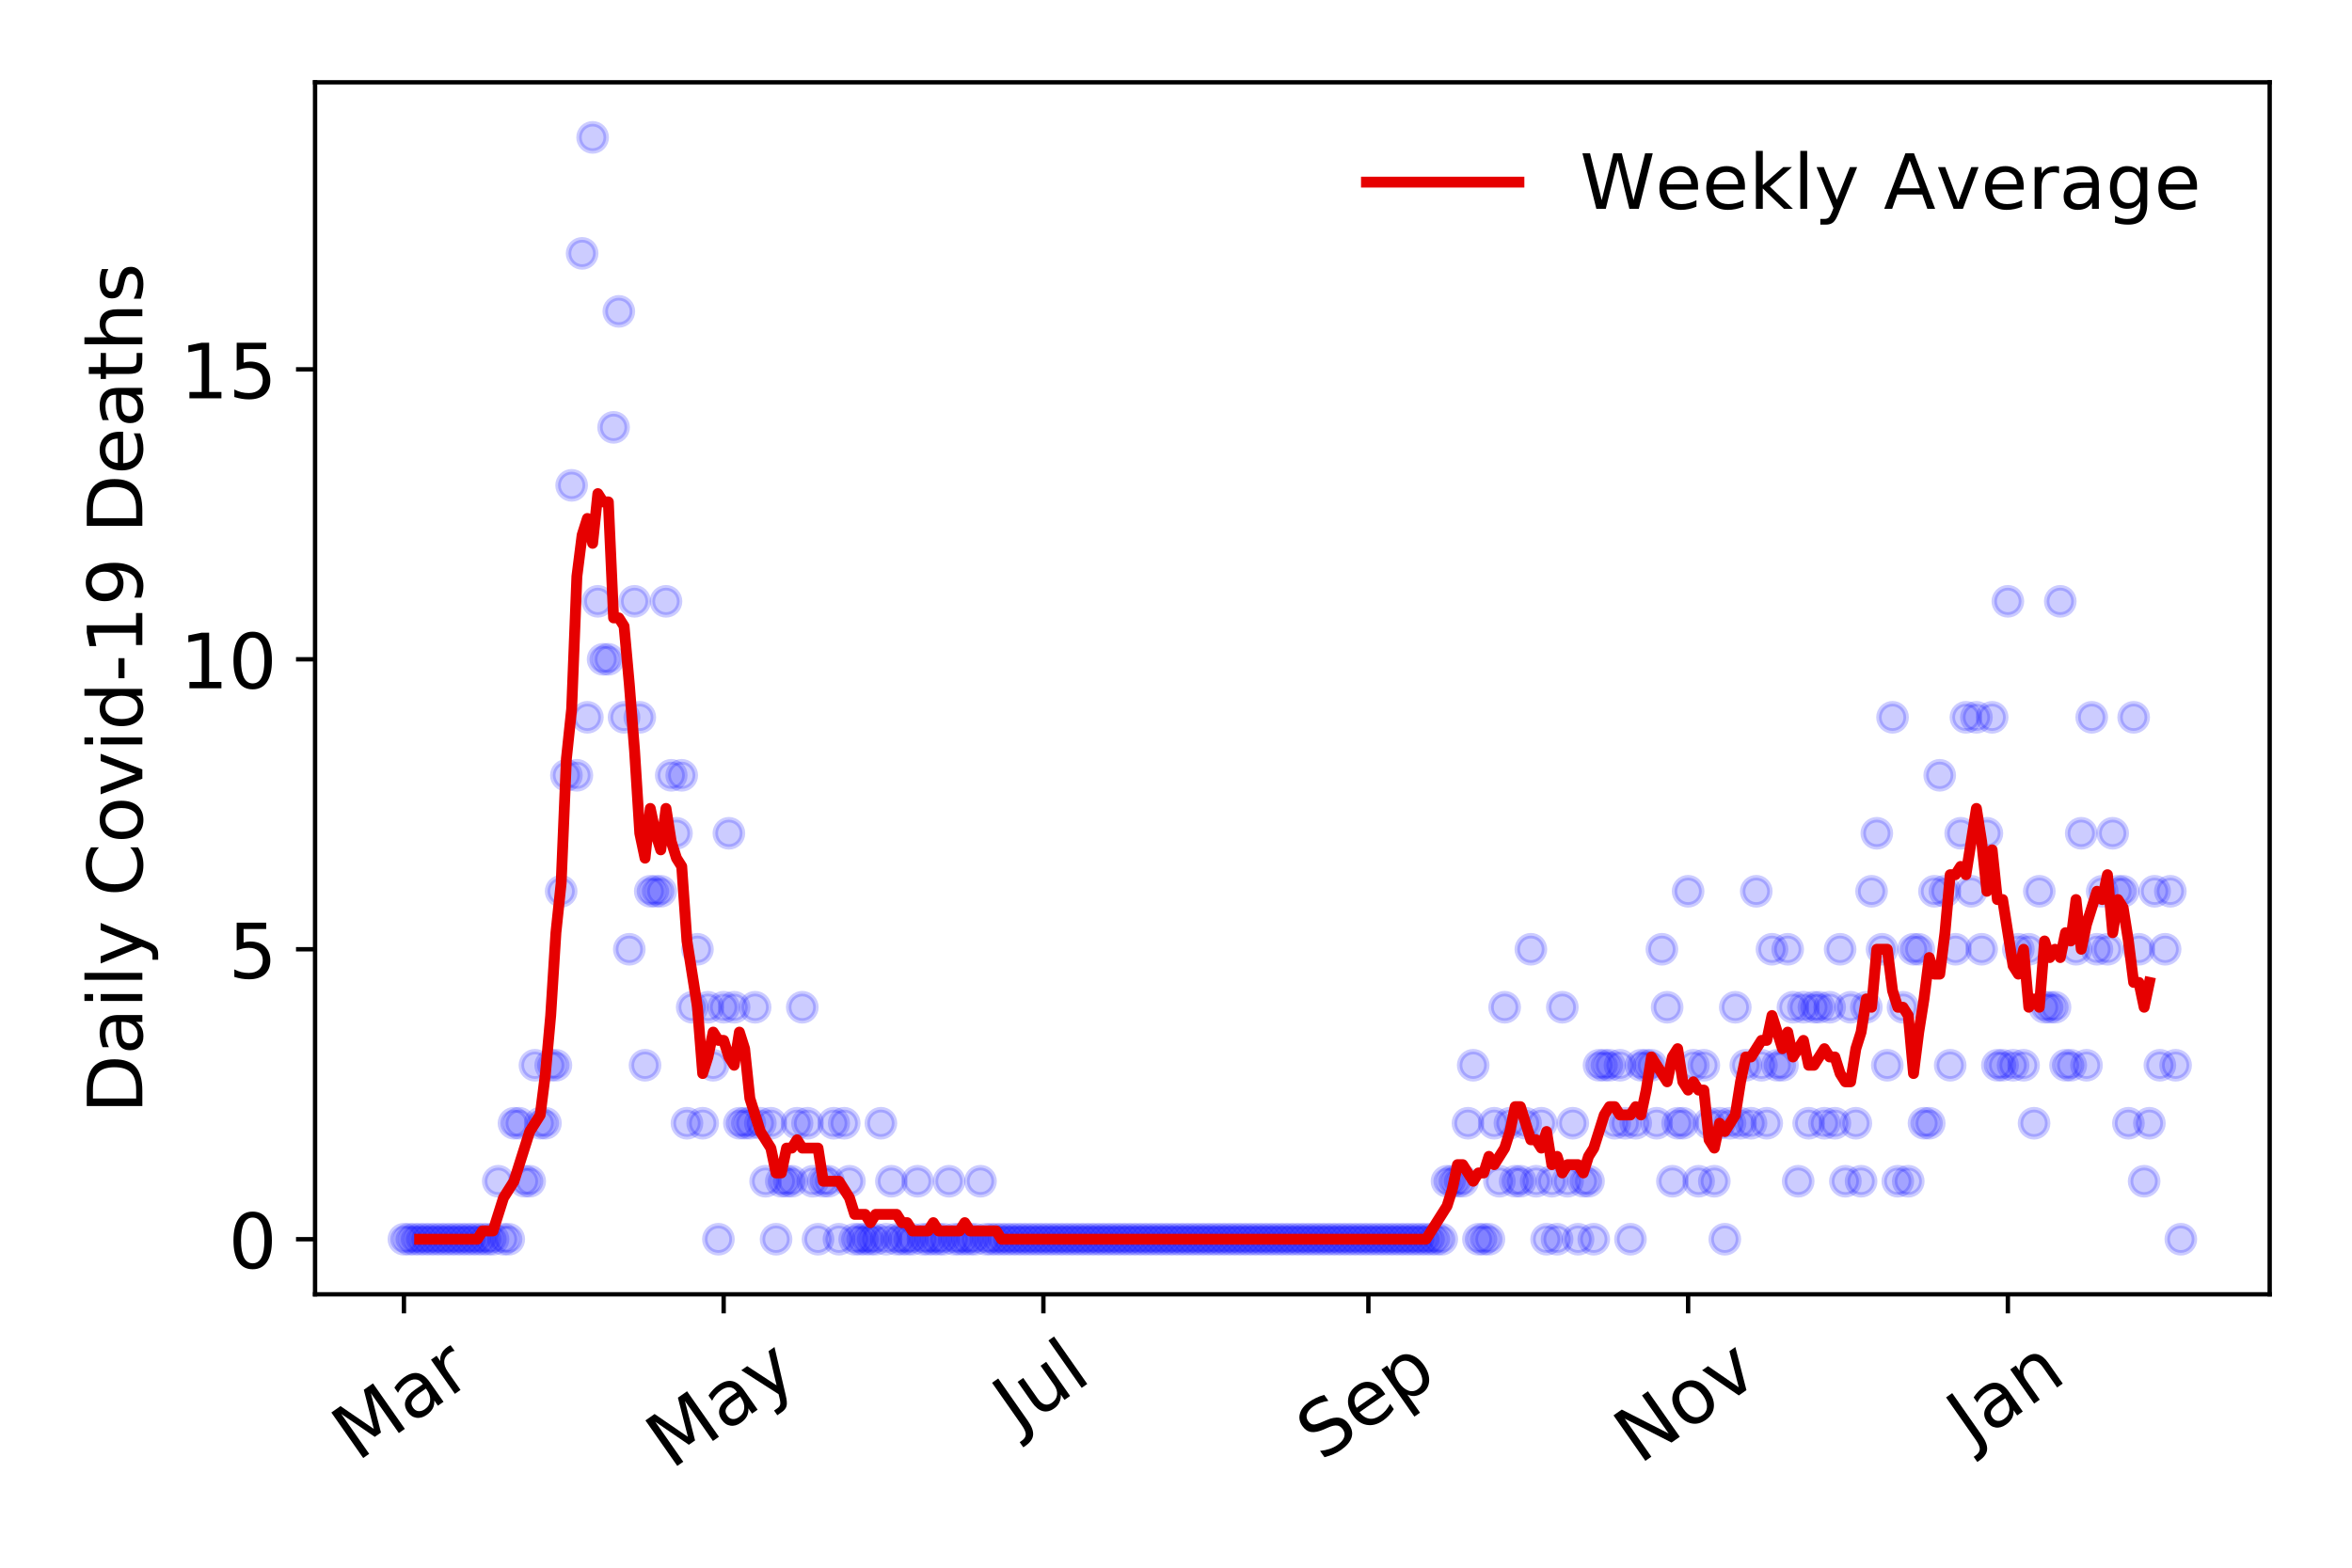 <?xml version="1.0" encoding="utf-8" standalone="no"?>
<!DOCTYPE svg PUBLIC "-//W3C//DTD SVG 1.1//EN"
  "http://www.w3.org/Graphics/SVG/1.1/DTD/svg11.dtd">
<!-- Created with matplotlib (https://matplotlib.org/) -->
<svg height="288pt" version="1.1" viewBox="0 0 432 288" width="432pt" xmlns="http://www.w3.org/2000/svg" xmlns:xlink="http://www.w3.org/1999/xlink">
 <defs>
  <style type="text/css">
*{stroke-linecap:butt;stroke-linejoin:round;}
  </style>
 </defs>
 <g id="figure_1">
  <g id="patch_1">
   <path d="M 0 288 
L 432 288 
L 432 0 
L 0 0 
z
" style="fill:#ffffff;"/>
  </g>
  <g id="axes_1">
   <g id="patch_2">
    <path d="M 57.87 237.778 
L 416.88 237.778 
L 416.88 15.12 
L 57.87 15.12 
z
" style="fill:#ffffff;"/>
   </g>
   <g id="matplotlib.axis_1">
    <g id="xtick_1">
     <g id="line2d_1">
      <defs>
       <path d="M 0 0 
L 0 3.5 
" id="mc2aa59b7d4" style="stroke:#000000;stroke-width:0.8;"/>
      </defs>
      <g>
       <use style="stroke:#000000;stroke-width:0.8;" x="74.189" xlink:href="#mc2aa59b7d4" y="237.778"/>
      </g>
     </g>
     <g id="text_1">
      <!-- Mar -->
      <defs>
       <path d="M 9.812 72.906 
L 24.516 72.906 
L 43.109 23.297 
L 61.812 72.906 
L 76.516 72.906 
L 76.516 0 
L 66.891 0 
L 66.891 64.016 
L 48.094 14.016 
L 38.188 14.016 
L 19.391 64.016 
L 19.391 0 
L 9.812 0 
z
" id="DejaVuSans-77"/>
       <path d="M 34.281 27.484 
Q 23.391 27.484 19.188 25 
Q 14.984 22.516 14.984 16.5 
Q 14.984 11.719 18.141 8.906 
Q 21.297 6.109 26.703 6.109 
Q 34.188 6.109 38.703 11.406 
Q 43.219 16.703 43.219 25.484 
L 43.219 27.484 
z
M 52.203 31.203 
L 52.203 0 
L 43.219 0 
L 43.219 8.297 
Q 40.141 3.328 35.547 0.953 
Q 30.953 -1.422 24.312 -1.422 
Q 15.922 -1.422 10.953 3.297 
Q 6 8.016 6 15.922 
Q 6 25.141 12.172 29.828 
Q 18.359 34.516 30.609 34.516 
L 43.219 34.516 
L 43.219 35.406 
Q 43.219 41.609 39.141 45 
Q 35.062 48.391 27.688 48.391 
Q 23 48.391 18.547 47.266 
Q 14.109 46.141 10.016 43.891 
L 10.016 52.203 
Q 14.938 54.109 19.578 55.047 
Q 24.219 56 28.609 56 
Q 40.484 56 46.344 49.844 
Q 52.203 43.703 52.203 31.203 
z
" id="DejaVuSans-97"/>
       <path d="M 41.109 46.297 
Q 39.594 47.172 37.812 47.578 
Q 36.031 48 33.891 48 
Q 26.266 48 22.188 43.047 
Q 18.109 38.094 18.109 28.812 
L 18.109 0 
L 9.078 0 
L 9.078 54.688 
L 18.109 54.688 
L 18.109 46.188 
Q 20.953 51.172 25.484 53.578 
Q 30.031 56 36.531 56 
Q 37.453 56 38.578 55.875 
Q 39.703 55.766 41.062 55.516 
z
" id="DejaVuSans-114"/>
      </defs>
      <g transform="translate(65.586 268.643)rotate(-35)scale(0.14 -0.14)">
       <use xlink:href="#DejaVuSans-77"/>
       <use x="86.279" xlink:href="#DejaVuSans-97"/>
       <use x="147.559" xlink:href="#DejaVuSans-114"/>
      </g>
     </g>
    </g>
    <g id="xtick_2">
     <g id="line2d_2">
      <g>
       <use style="stroke:#000000;stroke-width:0.8;" x="132.916" xlink:href="#mc2aa59b7d4" y="237.778"/>
      </g>
     </g>
     <g id="text_2">
      <!-- May -->
      <defs>
       <path d="M 32.172 -5.078 
Q 28.375 -14.844 24.75 -17.812 
Q 21.141 -20.797 15.094 -20.797 
L 7.906 -20.797 
L 7.906 -13.281 
L 13.188 -13.281 
Q 16.891 -13.281 18.938 -11.516 
Q 21 -9.766 23.484 -3.219 
L 25.094 0.875 
L 2.984 54.688 
L 12.5 54.688 
L 29.594 11.922 
L 46.688 54.688 
L 56.203 54.688 
z
" id="DejaVuSans-121"/>
      </defs>
      <g transform="translate(123.277 270.094)rotate(-35)scale(0.14 -0.14)">
       <use xlink:href="#DejaVuSans-77"/>
       <use x="86.279" xlink:href="#DejaVuSans-97"/>
       <use x="147.559" xlink:href="#DejaVuSans-121"/>
      </g>
     </g>
    </g>
    <g id="xtick_3">
     <g id="line2d_3">
      <g>
       <use style="stroke:#000000;stroke-width:0.8;" x="191.644" xlink:href="#mc2aa59b7d4" y="237.778"/>
      </g>
     </g>
     <g id="text_3">
      <!-- Jul -->
      <defs>
       <path d="M 9.812 72.906 
L 19.672 72.906 
L 19.672 5.078 
Q 19.672 -8.109 14.672 -14.062 
Q 9.672 -20.016 -1.422 -20.016 
L -5.172 -20.016 
L -5.172 -11.719 
L -2.094 -11.719 
Q 4.438 -11.719 7.125 -8.047 
Q 9.812 -4.391 9.812 5.078 
z
" id="DejaVuSans-74"/>
       <path d="M 8.5 21.578 
L 8.5 54.688 
L 17.484 54.688 
L 17.484 21.922 
Q 17.484 14.156 20.5 10.266 
Q 23.531 6.391 29.594 6.391 
Q 36.859 6.391 41.078 11.031 
Q 45.312 15.672 45.312 23.688 
L 45.312 54.688 
L 54.297 54.688 
L 54.297 0 
L 45.312 0 
L 45.312 8.406 
Q 42.047 3.422 37.719 1 
Q 33.406 -1.422 27.688 -1.422 
Q 18.266 -1.422 13.375 4.438 
Q 8.5 10.297 8.5 21.578 
z
M 31.109 56 
z
" id="DejaVuSans-117"/>
       <path d="M 9.422 75.984 
L 18.406 75.984 
L 18.406 0 
L 9.422 0 
z
" id="DejaVuSans-108"/>
      </defs>
      <g transform="translate(186.942 263.181)rotate(-35)scale(0.14 -0.14)">
       <use xlink:href="#DejaVuSans-74"/>
       <use x="29.492" xlink:href="#DejaVuSans-117"/>
       <use x="92.871" xlink:href="#DejaVuSans-108"/>
      </g>
     </g>
    </g>
    <g id="xtick_4">
     <g id="line2d_4">
      <g>
       <use style="stroke:#000000;stroke-width:0.8;" x="251.335" xlink:href="#mc2aa59b7d4" y="237.778"/>
      </g>
     </g>
     <g id="text_4">
      <!-- Sep -->
      <defs>
       <path d="M 53.516 70.516 
L 53.516 60.891 
Q 47.906 63.578 42.922 64.891 
Q 37.938 66.219 33.297 66.219 
Q 25.25 66.219 20.875 63.094 
Q 16.5 59.969 16.5 54.203 
Q 16.5 49.359 19.406 46.891 
Q 22.312 44.438 30.422 42.922 
L 36.375 41.703 
Q 47.406 39.594 52.656 34.297 
Q 57.906 29 57.906 20.125 
Q 57.906 9.516 50.797 4.047 
Q 43.703 -1.422 29.984 -1.422 
Q 24.812 -1.422 18.969 -0.25 
Q 13.141 0.922 6.891 3.219 
L 6.891 13.375 
Q 12.891 10.016 18.656 8.297 
Q 24.422 6.594 29.984 6.594 
Q 38.422 6.594 43.016 9.906 
Q 47.609 13.234 47.609 19.391 
Q 47.609 24.75 44.312 27.781 
Q 41.016 30.812 33.5 32.328 
L 27.484 33.5 
Q 16.453 35.688 11.516 40.375 
Q 6.594 45.062 6.594 53.422 
Q 6.594 63.094 13.406 68.656 
Q 20.219 74.219 32.172 74.219 
Q 37.312 74.219 42.625 73.281 
Q 47.953 72.359 53.516 70.516 
z
" id="DejaVuSans-83"/>
       <path d="M 56.203 29.594 
L 56.203 25.203 
L 14.891 25.203 
Q 15.484 15.922 20.484 11.062 
Q 25.484 6.203 34.422 6.203 
Q 39.594 6.203 44.453 7.469 
Q 49.312 8.734 54.109 11.281 
L 54.109 2.781 
Q 49.266 0.734 44.188 -0.344 
Q 39.109 -1.422 33.891 -1.422 
Q 20.797 -1.422 13.156 6.188 
Q 5.516 13.812 5.516 26.812 
Q 5.516 40.234 12.766 48.109 
Q 20.016 56 32.328 56 
Q 43.359 56 49.781 48.891 
Q 56.203 41.797 56.203 29.594 
z
M 47.219 32.234 
Q 47.125 39.594 43.094 43.984 
Q 39.062 48.391 32.422 48.391 
Q 24.906 48.391 20.391 44.141 
Q 15.875 39.891 15.188 32.172 
z
" id="DejaVuSans-101"/>
       <path d="M 18.109 8.203 
L 18.109 -20.797 
L 9.078 -20.797 
L 9.078 54.688 
L 18.109 54.688 
L 18.109 46.391 
Q 20.953 51.266 25.266 53.625 
Q 29.594 56 35.594 56 
Q 45.562 56 51.781 48.094 
Q 58.016 40.188 58.016 27.297 
Q 58.016 14.406 51.781 6.484 
Q 45.562 -1.422 35.594 -1.422 
Q 29.594 -1.422 25.266 0.953 
Q 20.953 3.328 18.109 8.203 
z
M 48.688 27.297 
Q 48.688 37.203 44.609 42.844 
Q 40.531 48.484 33.406 48.484 
Q 26.266 48.484 22.188 42.844 
Q 18.109 37.203 18.109 27.297 
Q 18.109 17.391 22.188 11.75 
Q 26.266 6.109 33.406 6.109 
Q 40.531 6.109 44.609 11.75 
Q 48.688 17.391 48.688 27.297 
z
" id="DejaVuSans-112"/>
      </defs>
      <g transform="translate(242.742 268.629)rotate(-35)scale(0.14 -0.14)">
       <use xlink:href="#DejaVuSans-83"/>
       <use x="63.477" xlink:href="#DejaVuSans-101"/>
       <use x="125" xlink:href="#DejaVuSans-112"/>
      </g>
     </g>
    </g>
    <g id="xtick_5">
     <g id="line2d_5">
      <g>
       <use style="stroke:#000000;stroke-width:0.8;" x="310.063" xlink:href="#mc2aa59b7d4" y="237.778"/>
      </g>
     </g>
     <g id="text_5">
      <!-- Nov -->
      <defs>
       <path d="M 9.812 72.906 
L 23.094 72.906 
L 55.422 11.922 
L 55.422 72.906 
L 64.984 72.906 
L 64.984 0 
L 51.703 0 
L 19.391 60.984 
L 19.391 0 
L 9.812 0 
z
" id="DejaVuSans-78"/>
       <path d="M 30.609 48.391 
Q 23.391 48.391 19.188 42.75 
Q 14.984 37.109 14.984 27.297 
Q 14.984 17.484 19.156 11.844 
Q 23.344 6.203 30.609 6.203 
Q 37.797 6.203 41.984 11.859 
Q 46.188 17.531 46.188 27.297 
Q 46.188 37.016 41.984 42.703 
Q 37.797 48.391 30.609 48.391 
z
M 30.609 56 
Q 42.328 56 49.016 48.375 
Q 55.719 40.766 55.719 27.297 
Q 55.719 13.875 49.016 6.219 
Q 42.328 -1.422 30.609 -1.422 
Q 18.844 -1.422 12.172 6.219 
Q 5.516 13.875 5.516 27.297 
Q 5.516 40.766 12.172 48.375 
Q 18.844 56 30.609 56 
z
" id="DejaVuSans-111"/>
       <path d="M 2.984 54.688 
L 12.5 54.688 
L 29.594 8.797 
L 46.688 54.688 
L 56.203 54.688 
L 35.688 0 
L 23.484 0 
z
" id="DejaVuSans-118"/>
      </defs>
      <g transform="translate(301.086 269.166)rotate(-35)scale(0.14 -0.14)">
       <use xlink:href="#DejaVuSans-78"/>
       <use x="74.805" xlink:href="#DejaVuSans-111"/>
       <use x="135.986" xlink:href="#DejaVuSans-118"/>
      </g>
     </g>
    </g>
    <g id="xtick_6">
     <g id="line2d_6">
      <g>
       <use style="stroke:#000000;stroke-width:0.8;" x="368.791" xlink:href="#mc2aa59b7d4" y="237.778"/>
      </g>
     </g>
     <g id="text_6">
      <!-- Jan -->
      <defs>
       <path d="M 54.891 33.016 
L 54.891 0 
L 45.906 0 
L 45.906 32.719 
Q 45.906 40.484 42.875 44.328 
Q 39.844 48.188 33.797 48.188 
Q 26.516 48.188 22.312 43.547 
Q 18.109 38.922 18.109 30.906 
L 18.109 0 
L 9.078 0 
L 9.078 54.688 
L 18.109 54.688 
L 18.109 46.188 
Q 21.344 51.125 25.703 53.562 
Q 30.078 56 35.797 56 
Q 45.219 56 50.047 50.172 
Q 54.891 44.344 54.891 33.016 
z
" id="DejaVuSans-110"/>
      </defs>
      <g transform="translate(362.167 265.871)rotate(-35)scale(0.14 -0.14)">
       <use xlink:href="#DejaVuSans-74"/>
       <use x="29.492" xlink:href="#DejaVuSans-97"/>
       <use x="90.771" xlink:href="#DejaVuSans-110"/>
      </g>
     </g>
    </g>
   </g>
   <g id="matplotlib.axis_2">
    <g id="ytick_1">
     <g id="line2d_7">
      <defs>
       <path d="M 0 0 
L -3.5 0 
" id="m26dd9373f5" style="stroke:#000000;stroke-width:0.8;"/>
      </defs>
      <g>
       <use style="stroke:#000000;stroke-width:0.8;" x="57.87" xlink:href="#m26dd9373f5" y="227.657"/>
      </g>
     </g>
     <g id="text_7">
      <!-- 0 -->
      <defs>
       <path d="M 31.781 66.406 
Q 24.172 66.406 20.328 58.906 
Q 16.5 51.422 16.5 36.375 
Q 16.5 21.391 20.328 13.891 
Q 24.172 6.391 31.781 6.391 
Q 39.453 6.391 43.281 13.891 
Q 47.125 21.391 47.125 36.375 
Q 47.125 51.422 43.281 58.906 
Q 39.453 66.406 31.781 66.406 
z
M 31.781 74.219 
Q 44.047 74.219 50.516 64.516 
Q 56.984 54.828 56.984 36.375 
Q 56.984 17.969 50.516 8.266 
Q 44.047 -1.422 31.781 -1.422 
Q 19.531 -1.422 13.062 8.266 
Q 6.594 17.969 6.594 36.375 
Q 6.594 54.828 13.062 64.516 
Q 19.531 74.219 31.781 74.219 
z
" id="DejaVuSans-48"/>
      </defs>
      <g transform="translate(41.962 232.976)scale(0.14 -0.14)">
       <use xlink:href="#DejaVuSans-48"/>
      </g>
     </g>
    </g>
    <g id="ytick_2">
     <g id="line2d_8">
      <g>
       <use style="stroke:#000000;stroke-width:0.8;" x="57.87" xlink:href="#m26dd9373f5" y="174.39"/>
      </g>
     </g>
     <g id="text_8">
      <!-- 5 -->
      <defs>
       <path d="M 10.797 72.906 
L 49.516 72.906 
L 49.516 64.594 
L 19.828 64.594 
L 19.828 46.734 
Q 21.969 47.469 24.109 47.828 
Q 26.266 48.188 28.422 48.188 
Q 40.625 48.188 47.75 41.5 
Q 54.891 34.812 54.891 23.391 
Q 54.891 11.625 47.562 5.094 
Q 40.234 -1.422 26.906 -1.422 
Q 22.312 -1.422 17.547 -0.641 
Q 12.797 0.141 7.719 1.703 
L 7.719 11.625 
Q 12.109 9.234 16.797 8.062 
Q 21.484 6.891 26.703 6.891 
Q 35.156 6.891 40.078 11.328 
Q 45.016 15.766 45.016 23.391 
Q 45.016 31 40.078 35.438 
Q 35.156 39.891 26.703 39.891 
Q 22.75 39.891 18.812 39.016 
Q 14.891 38.141 10.797 36.281 
z
" id="DejaVuSans-53"/>
      </defs>
      <g transform="translate(41.962 179.709)scale(0.14 -0.14)">
       <use xlink:href="#DejaVuSans-53"/>
      </g>
     </g>
    </g>
    <g id="ytick_3">
     <g id="line2d_9">
      <g>
       <use style="stroke:#000000;stroke-width:0.8;" x="57.87" xlink:href="#m26dd9373f5" y="121.122"/>
      </g>
     </g>
     <g id="text_9">
      <!-- 10 -->
      <defs>
       <path d="M 12.406 8.297 
L 28.516 8.297 
L 28.516 63.922 
L 10.984 60.406 
L 10.984 69.391 
L 28.422 72.906 
L 38.281 72.906 
L 38.281 8.297 
L 54.391 8.297 
L 54.391 0 
L 12.406 0 
z
" id="DejaVuSans-49"/>
      </defs>
      <g transform="translate(33.055 126.441)scale(0.14 -0.14)">
       <use xlink:href="#DejaVuSans-49"/>
       <use x="63.623" xlink:href="#DejaVuSans-48"/>
      </g>
     </g>
    </g>
    <g id="ytick_4">
     <g id="line2d_10">
      <g>
       <use style="stroke:#000000;stroke-width:0.8;" x="57.87" xlink:href="#m26dd9373f5" y="67.855"/>
      </g>
     </g>
     <g id="text_10">
      <!-- 15 -->
      <g transform="translate(33.055 73.174)scale(0.14 -0.14)">
       <use xlink:href="#DejaVuSans-49"/>
       <use x="63.623" xlink:href="#DejaVuSans-53"/>
      </g>
     </g>
    </g>
    <g id="text_11">
     <!-- Daily Covid-19 Deaths -->
     <defs>
      <path d="M 19.672 64.797 
L 19.672 8.109 
L 31.594 8.109 
Q 46.688 8.109 53.688 14.938 
Q 60.688 21.781 60.688 36.531 
Q 60.688 51.172 53.688 57.984 
Q 46.688 64.797 31.594 64.797 
z
M 9.812 72.906 
L 30.078 72.906 
Q 51.266 72.906 61.172 64.094 
Q 71.094 55.281 71.094 36.531 
Q 71.094 17.672 61.125 8.828 
Q 51.172 0 30.078 0 
L 9.812 0 
z
" id="DejaVuSans-68"/>
      <path d="M 9.422 54.688 
L 18.406 54.688 
L 18.406 0 
L 9.422 0 
z
M 9.422 75.984 
L 18.406 75.984 
L 18.406 64.594 
L 9.422 64.594 
z
" id="DejaVuSans-105"/>
      <path id="DejaVuSans-32"/>
      <path d="M 64.406 67.281 
L 64.406 56.891 
Q 59.422 61.531 53.781 63.812 
Q 48.141 66.109 41.797 66.109 
Q 29.297 66.109 22.656 58.469 
Q 16.016 50.828 16.016 36.375 
Q 16.016 21.969 22.656 14.328 
Q 29.297 6.688 41.797 6.688 
Q 48.141 6.688 53.781 8.984 
Q 59.422 11.281 64.406 15.922 
L 64.406 5.609 
Q 59.234 2.094 53.438 0.328 
Q 47.656 -1.422 41.219 -1.422 
Q 24.656 -1.422 15.125 8.703 
Q 5.609 18.844 5.609 36.375 
Q 5.609 53.953 15.125 64.078 
Q 24.656 74.219 41.219 74.219 
Q 47.75 74.219 53.531 72.484 
Q 59.328 70.75 64.406 67.281 
z
" id="DejaVuSans-67"/>
      <path d="M 45.406 46.391 
L 45.406 75.984 
L 54.391 75.984 
L 54.391 0 
L 45.406 0 
L 45.406 8.203 
Q 42.578 3.328 38.25 0.953 
Q 33.938 -1.422 27.875 -1.422 
Q 17.969 -1.422 11.734 6.484 
Q 5.516 14.406 5.516 27.297 
Q 5.516 40.188 11.734 48.094 
Q 17.969 56 27.875 56 
Q 33.938 56 38.25 53.625 
Q 42.578 51.266 45.406 46.391 
z
M 14.797 27.297 
Q 14.797 17.391 18.875 11.75 
Q 22.953 6.109 30.078 6.109 
Q 37.203 6.109 41.297 11.75 
Q 45.406 17.391 45.406 27.297 
Q 45.406 37.203 41.297 42.844 
Q 37.203 48.484 30.078 48.484 
Q 22.953 48.484 18.875 42.844 
Q 14.797 37.203 14.797 27.297 
z
" id="DejaVuSans-100"/>
      <path d="M 4.891 31.391 
L 31.203 31.391 
L 31.203 23.391 
L 4.891 23.391 
z
" id="DejaVuSans-45"/>
      <path d="M 10.984 1.516 
L 10.984 10.5 
Q 14.703 8.734 18.5 7.812 
Q 22.312 6.891 25.984 6.891 
Q 35.75 6.891 40.891 13.453 
Q 46.047 20.016 46.781 33.406 
Q 43.953 29.203 39.594 26.953 
Q 35.25 24.703 29.984 24.703 
Q 19.047 24.703 12.672 31.312 
Q 6.297 37.938 6.297 49.422 
Q 6.297 60.641 12.938 67.422 
Q 19.578 74.219 30.609 74.219 
Q 43.266 74.219 49.922 64.516 
Q 56.594 54.828 56.594 36.375 
Q 56.594 19.141 48.406 8.859 
Q 40.234 -1.422 26.422 -1.422 
Q 22.703 -1.422 18.891 -0.688 
Q 15.094 0.047 10.984 1.516 
z
M 30.609 32.422 
Q 37.25 32.422 41.125 36.953 
Q 45.016 41.5 45.016 49.422 
Q 45.016 57.281 41.125 61.844 
Q 37.25 66.406 30.609 66.406 
Q 23.969 66.406 20.094 61.844 
Q 16.219 57.281 16.219 49.422 
Q 16.219 41.5 20.094 36.953 
Q 23.969 32.422 30.609 32.422 
z
" id="DejaVuSans-57"/>
      <path d="M 18.312 70.219 
L 18.312 54.688 
L 36.812 54.688 
L 36.812 47.703 
L 18.312 47.703 
L 18.312 18.016 
Q 18.312 11.328 20.141 9.422 
Q 21.969 7.516 27.594 7.516 
L 36.812 7.516 
L 36.812 0 
L 27.594 0 
Q 17.188 0 13.234 3.875 
Q 9.281 7.766 9.281 18.016 
L 9.281 47.703 
L 2.688 47.703 
L 2.688 54.688 
L 9.281 54.688 
L 9.281 70.219 
z
" id="DejaVuSans-116"/>
      <path d="M 54.891 33.016 
L 54.891 0 
L 45.906 0 
L 45.906 32.719 
Q 45.906 40.484 42.875 44.328 
Q 39.844 48.188 33.797 48.188 
Q 26.516 48.188 22.312 43.547 
Q 18.109 38.922 18.109 30.906 
L 18.109 0 
L 9.078 0 
L 9.078 75.984 
L 18.109 75.984 
L 18.109 46.188 
Q 21.344 51.125 25.703 53.562 
Q 30.078 56 35.797 56 
Q 45.219 56 50.047 50.172 
Q 54.891 44.344 54.891 33.016 
z
" id="DejaVuSans-104"/>
      <path d="M 44.281 53.078 
L 44.281 44.578 
Q 40.484 46.531 36.375 47.5 
Q 32.281 48.484 27.875 48.484 
Q 21.188 48.484 17.844 46.438 
Q 14.5 44.391 14.5 40.281 
Q 14.5 37.156 16.891 35.375 
Q 19.281 33.594 26.516 31.984 
L 29.594 31.297 
Q 39.156 29.25 43.188 25.516 
Q 47.219 21.781 47.219 15.094 
Q 47.219 7.469 41.188 3.016 
Q 35.156 -1.422 24.609 -1.422 
Q 20.219 -1.422 15.453 -0.562 
Q 10.688 0.297 5.422 2 
L 5.422 11.281 
Q 10.406 8.688 15.234 7.391 
Q 20.062 6.109 24.812 6.109 
Q 31.156 6.109 34.562 8.281 
Q 37.984 10.453 37.984 14.406 
Q 37.984 18.062 35.516 20.016 
Q 33.062 21.969 24.703 23.781 
L 21.578 24.516 
Q 13.234 26.266 9.516 29.906 
Q 5.812 33.547 5.812 39.891 
Q 5.812 47.609 11.281 51.797 
Q 16.75 56 26.812 56 
Q 31.781 56 36.172 55.266 
Q 40.578 54.547 44.281 53.078 
z
" id="DejaVuSans-115"/>
     </defs>
     <g transform="translate(26.143 204.56)rotate(-90)scale(0.14 -0.14)">
      <use xlink:href="#DejaVuSans-68"/>
      <use x="77.002" xlink:href="#DejaVuSans-97"/>
      <use x="138.281" xlink:href="#DejaVuSans-105"/>
      <use x="166.064" xlink:href="#DejaVuSans-108"/>
      <use x="193.848" xlink:href="#DejaVuSans-121"/>
      <use x="253.027" xlink:href="#DejaVuSans-32"/>
      <use x="284.814" xlink:href="#DejaVuSans-67"/>
      <use x="354.639" xlink:href="#DejaVuSans-111"/>
      <use x="415.82" xlink:href="#DejaVuSans-118"/>
      <use x="475" xlink:href="#DejaVuSans-105"/>
      <use x="502.783" xlink:href="#DejaVuSans-100"/>
      <use x="566.26" xlink:href="#DejaVuSans-45"/>
      <use x="602.344" xlink:href="#DejaVuSans-49"/>
      <use x="665.967" xlink:href="#DejaVuSans-57"/>
      <use x="729.59" xlink:href="#DejaVuSans-32"/>
      <use x="761.377" xlink:href="#DejaVuSans-68"/>
      <use x="838.379" xlink:href="#DejaVuSans-101"/>
      <use x="899.902" xlink:href="#DejaVuSans-97"/>
      <use x="961.182" xlink:href="#DejaVuSans-116"/>
      <use x="1000.391" xlink:href="#DejaVuSans-104"/>
      <use x="1063.77" xlink:href="#DejaVuSans-115"/>
     </g>
    </g>
   </g>
   <g id="line2d_11">
    <defs>
     <path d="M 0 2.5 
C 0.663 2.5 1.299 2.237 1.768 1.768 
C 2.237 1.299 2.5 0.663 2.5 0 
C 2.5 -0.663 2.237 -1.299 1.768 -1.768 
C 1.299 -2.237 0.663 -2.5 0 -2.5 
C -0.663 -2.5 -1.299 -2.237 -1.768 -1.768 
C -2.237 -1.299 -2.5 -0.663 -2.5 0 
C -2.5 0.663 -2.237 1.299 -1.768 1.768 
C -1.299 2.237 -0.663 2.5 0 2.5 
z
" id="m9f545bb115" style="stroke:#0000ff;stroke-opacity:0.2;"/>
    </defs>
    <g clip-path="url(#pc24cfe5a9b)">
     <use style="fill:#0000ff;fill-opacity:0.2;stroke:#0000ff;stroke-opacity:0.2;" x="74.189" xlink:href="#m9f545bb115" y="227.657"/>
     <use style="fill:#0000ff;fill-opacity:0.2;stroke:#0000ff;stroke-opacity:0.2;" x="75.151" xlink:href="#m9f545bb115" y="227.657"/>
     <use style="fill:#0000ff;fill-opacity:0.2;stroke:#0000ff;stroke-opacity:0.2;" x="76.114" xlink:href="#m9f545bb115" y="227.657"/>
     <use style="fill:#0000ff;fill-opacity:0.2;stroke:#0000ff;stroke-opacity:0.2;" x="77.077" xlink:href="#m9f545bb115" y="227.657"/>
     <use style="fill:#0000ff;fill-opacity:0.2;stroke:#0000ff;stroke-opacity:0.2;" x="78.04" xlink:href="#m9f545bb115" y="227.657"/>
     <use style="fill:#0000ff;fill-opacity:0.2;stroke:#0000ff;stroke-opacity:0.2;" x="79.002" xlink:href="#m9f545bb115" y="227.657"/>
     <use style="fill:#0000ff;fill-opacity:0.2;stroke:#0000ff;stroke-opacity:0.2;" x="79.965" xlink:href="#m9f545bb115" y="227.657"/>
     <use style="fill:#0000ff;fill-opacity:0.2;stroke:#0000ff;stroke-opacity:0.2;" x="80.928" xlink:href="#m9f545bb115" y="227.657"/>
     <use style="fill:#0000ff;fill-opacity:0.2;stroke:#0000ff;stroke-opacity:0.2;" x="81.891" xlink:href="#m9f545bb115" y="227.657"/>
     <use style="fill:#0000ff;fill-opacity:0.2;stroke:#0000ff;stroke-opacity:0.2;" x="82.853" xlink:href="#m9f545bb115" y="227.657"/>
     <use style="fill:#0000ff;fill-opacity:0.2;stroke:#0000ff;stroke-opacity:0.2;" x="83.816" xlink:href="#m9f545bb115" y="227.657"/>
     <use style="fill:#0000ff;fill-opacity:0.2;stroke:#0000ff;stroke-opacity:0.2;" x="84.779" xlink:href="#m9f545bb115" y="227.657"/>
     <use style="fill:#0000ff;fill-opacity:0.2;stroke:#0000ff;stroke-opacity:0.2;" x="85.742" xlink:href="#m9f545bb115" y="227.657"/>
     <use style="fill:#0000ff;fill-opacity:0.2;stroke:#0000ff;stroke-opacity:0.2;" x="86.704" xlink:href="#m9f545bb115" y="227.657"/>
     <use style="fill:#0000ff;fill-opacity:0.2;stroke:#0000ff;stroke-opacity:0.2;" x="87.667" xlink:href="#m9f545bb115" y="227.657"/>
     <use style="fill:#0000ff;fill-opacity:0.2;stroke:#0000ff;stroke-opacity:0.2;" x="88.63" xlink:href="#m9f545bb115" y="227.657"/>
     <use style="fill:#0000ff;fill-opacity:0.2;stroke:#0000ff;stroke-opacity:0.2;" x="89.593" xlink:href="#m9f545bb115" y="227.657"/>
     <use style="fill:#0000ff;fill-opacity:0.2;stroke:#0000ff;stroke-opacity:0.2;" x="90.555" xlink:href="#m9f545bb115" y="227.657"/>
     <use style="fill:#0000ff;fill-opacity:0.2;stroke:#0000ff;stroke-opacity:0.2;" x="91.518" xlink:href="#m9f545bb115" y="217.004"/>
     <use style="fill:#0000ff;fill-opacity:0.2;stroke:#0000ff;stroke-opacity:0.2;" x="92.481" xlink:href="#m9f545bb115" y="227.657"/>
     <use style="fill:#0000ff;fill-opacity:0.2;stroke:#0000ff;stroke-opacity:0.2;" x="93.444" xlink:href="#m9f545bb115" y="227.657"/>
     <use style="fill:#0000ff;fill-opacity:0.2;stroke:#0000ff;stroke-opacity:0.2;" x="94.406" xlink:href="#m9f545bb115" y="206.35"/>
     <use style="fill:#0000ff;fill-opacity:0.2;stroke:#0000ff;stroke-opacity:0.2;" x="95.369" xlink:href="#m9f545bb115" y="206.35"/>
     <use style="fill:#0000ff;fill-opacity:0.2;stroke:#0000ff;stroke-opacity:0.2;" x="96.332" xlink:href="#m9f545bb115" y="217.004"/>
     <use style="fill:#0000ff;fill-opacity:0.2;stroke:#0000ff;stroke-opacity:0.2;" x="97.295" xlink:href="#m9f545bb115" y="217.004"/>
     <use style="fill:#0000ff;fill-opacity:0.2;stroke:#0000ff;stroke-opacity:0.2;" x="98.257" xlink:href="#m9f545bb115" y="195.697"/>
     <use style="fill:#0000ff;fill-opacity:0.2;stroke:#0000ff;stroke-opacity:0.2;" x="99.22" xlink:href="#m9f545bb115" y="206.35"/>
     <use style="fill:#0000ff;fill-opacity:0.2;stroke:#0000ff;stroke-opacity:0.2;" x="100.183" xlink:href="#m9f545bb115" y="206.35"/>
     <use style="fill:#0000ff;fill-opacity:0.2;stroke:#0000ff;stroke-opacity:0.2;" x="101.146" xlink:href="#m9f545bb115" y="195.697"/>
     <use style="fill:#0000ff;fill-opacity:0.2;stroke:#0000ff;stroke-opacity:0.2;" x="102.108" xlink:href="#m9f545bb115" y="195.697"/>
     <use style="fill:#0000ff;fill-opacity:0.2;stroke:#0000ff;stroke-opacity:0.2;" x="103.071" xlink:href="#m9f545bb115" y="163.736"/>
     <use style="fill:#0000ff;fill-opacity:0.2;stroke:#0000ff;stroke-opacity:0.2;" x="104.034" xlink:href="#m9f545bb115" y="142.429"/>
     <use style="fill:#0000ff;fill-opacity:0.2;stroke:#0000ff;stroke-opacity:0.2;" x="104.997" xlink:href="#m9f545bb115" y="89.162"/>
     <use style="fill:#0000ff;fill-opacity:0.2;stroke:#0000ff;stroke-opacity:0.2;" x="105.959" xlink:href="#m9f545bb115" y="142.429"/>
     <use style="fill:#0000ff;fill-opacity:0.2;stroke:#0000ff;stroke-opacity:0.2;" x="106.922" xlink:href="#m9f545bb115" y="46.548"/>
     <use style="fill:#0000ff;fill-opacity:0.2;stroke:#0000ff;stroke-opacity:0.2;" x="107.885" xlink:href="#m9f545bb115" y="131.776"/>
     <use style="fill:#0000ff;fill-opacity:0.2;stroke:#0000ff;stroke-opacity:0.2;" x="108.848" xlink:href="#m9f545bb115" y="25.241"/>
     <use style="fill:#0000ff;fill-opacity:0.2;stroke:#0000ff;stroke-opacity:0.2;" x="109.81" xlink:href="#m9f545bb115" y="110.469"/>
     <use style="fill:#0000ff;fill-opacity:0.2;stroke:#0000ff;stroke-opacity:0.2;" x="110.773" xlink:href="#m9f545bb115" y="121.122"/>
     <use style="fill:#0000ff;fill-opacity:0.2;stroke:#0000ff;stroke-opacity:0.2;" x="111.736" xlink:href="#m9f545bb115" y="121.122"/>
     <use style="fill:#0000ff;fill-opacity:0.2;stroke:#0000ff;stroke-opacity:0.2;" x="112.699" xlink:href="#m9f545bb115" y="78.508"/>
     <use style="fill:#0000ff;fill-opacity:0.2;stroke:#0000ff;stroke-opacity:0.2;" x="113.661" xlink:href="#m9f545bb115" y="57.201"/>
     <use style="fill:#0000ff;fill-opacity:0.2;stroke:#0000ff;stroke-opacity:0.2;" x="114.624" xlink:href="#m9f545bb115" y="131.776"/>
     <use style="fill:#0000ff;fill-opacity:0.2;stroke:#0000ff;stroke-opacity:0.2;" x="115.587" xlink:href="#m9f545bb115" y="174.39"/>
     <use style="fill:#0000ff;fill-opacity:0.2;stroke:#0000ff;stroke-opacity:0.2;" x="116.55" xlink:href="#m9f545bb115" y="110.469"/>
     <use style="fill:#0000ff;fill-opacity:0.2;stroke:#0000ff;stroke-opacity:0.2;" x="117.512" xlink:href="#m9f545bb115" y="131.776"/>
     <use style="fill:#0000ff;fill-opacity:0.2;stroke:#0000ff;stroke-opacity:0.2;" x="118.475" xlink:href="#m9f545bb115" y="195.697"/>
     <use style="fill:#0000ff;fill-opacity:0.2;stroke:#0000ff;stroke-opacity:0.2;" x="119.438" xlink:href="#m9f545bb115" y="163.736"/>
     <use style="fill:#0000ff;fill-opacity:0.2;stroke:#0000ff;stroke-opacity:0.2;" x="120.401" xlink:href="#m9f545bb115" y="163.736"/>
     <use style="fill:#0000ff;fill-opacity:0.2;stroke:#0000ff;stroke-opacity:0.2;" x="121.363" xlink:href="#m9f545bb115" y="163.736"/>
     <use style="fill:#0000ff;fill-opacity:0.2;stroke:#0000ff;stroke-opacity:0.2;" x="122.326" xlink:href="#m9f545bb115" y="110.469"/>
     <use style="fill:#0000ff;fill-opacity:0.2;stroke:#0000ff;stroke-opacity:0.2;" x="123.289" xlink:href="#m9f545bb115" y="142.429"/>
     <use style="fill:#0000ff;fill-opacity:0.2;stroke:#0000ff;stroke-opacity:0.2;" x="124.252" xlink:href="#m9f545bb115" y="153.083"/>
     <use style="fill:#0000ff;fill-opacity:0.2;stroke:#0000ff;stroke-opacity:0.2;" x="125.214" xlink:href="#m9f545bb115" y="142.429"/>
     <use style="fill:#0000ff;fill-opacity:0.2;stroke:#0000ff;stroke-opacity:0.2;" x="126.177" xlink:href="#m9f545bb115" y="206.35"/>
     <use style="fill:#0000ff;fill-opacity:0.2;stroke:#0000ff;stroke-opacity:0.2;" x="127.14" xlink:href="#m9f545bb115" y="185.043"/>
     <use style="fill:#0000ff;fill-opacity:0.2;stroke:#0000ff;stroke-opacity:0.2;" x="128.103" xlink:href="#m9f545bb115" y="174.39"/>
     <use style="fill:#0000ff;fill-opacity:0.2;stroke:#0000ff;stroke-opacity:0.2;" x="129.065" xlink:href="#m9f545bb115" y="206.35"/>
     <use style="fill:#0000ff;fill-opacity:0.2;stroke:#0000ff;stroke-opacity:0.2;" x="130.028" xlink:href="#m9f545bb115" y="185.043"/>
     <use style="fill:#0000ff;fill-opacity:0.2;stroke:#0000ff;stroke-opacity:0.2;" x="130.991" xlink:href="#m9f545bb115" y="195.697"/>
     <use style="fill:#0000ff;fill-opacity:0.2;stroke:#0000ff;stroke-opacity:0.2;" x="131.954" xlink:href="#m9f545bb115" y="227.657"/>
     <use style="fill:#0000ff;fill-opacity:0.2;stroke:#0000ff;stroke-opacity:0.2;" x="132.916" xlink:href="#m9f545bb115" y="185.043"/>
     <use style="fill:#0000ff;fill-opacity:0.2;stroke:#0000ff;stroke-opacity:0.2;" x="133.879" xlink:href="#m9f545bb115" y="153.083"/>
     <use style="fill:#0000ff;fill-opacity:0.2;stroke:#0000ff;stroke-opacity:0.2;" x="134.842" xlink:href="#m9f545bb115" y="185.043"/>
     <use style="fill:#0000ff;fill-opacity:0.2;stroke:#0000ff;stroke-opacity:0.2;" x="135.805" xlink:href="#m9f545bb115" y="206.35"/>
     <use style="fill:#0000ff;fill-opacity:0.2;stroke:#0000ff;stroke-opacity:0.2;" x="136.767" xlink:href="#m9f545bb115" y="206.35"/>
     <use style="fill:#0000ff;fill-opacity:0.2;stroke:#0000ff;stroke-opacity:0.2;" x="137.73" xlink:href="#m9f545bb115" y="206.35"/>
     <use style="fill:#0000ff;fill-opacity:0.2;stroke:#0000ff;stroke-opacity:0.2;" x="138.693" xlink:href="#m9f545bb115" y="185.043"/>
     <use style="fill:#0000ff;fill-opacity:0.2;stroke:#0000ff;stroke-opacity:0.2;" x="139.656" xlink:href="#m9f545bb115" y="206.35"/>
     <use style="fill:#0000ff;fill-opacity:0.2;stroke:#0000ff;stroke-opacity:0.2;" x="140.618" xlink:href="#m9f545bb115" y="217.004"/>
     <use style="fill:#0000ff;fill-opacity:0.2;stroke:#0000ff;stroke-opacity:0.2;" x="141.581" xlink:href="#m9f545bb115" y="206.35"/>
     <use style="fill:#0000ff;fill-opacity:0.2;stroke:#0000ff;stroke-opacity:0.2;" x="142.544" xlink:href="#m9f545bb115" y="227.657"/>
     <use style="fill:#0000ff;fill-opacity:0.2;stroke:#0000ff;stroke-opacity:0.2;" x="143.507" xlink:href="#m9f545bb115" y="217.004"/>
     <use style="fill:#0000ff;fill-opacity:0.2;stroke:#0000ff;stroke-opacity:0.2;" x="144.469" xlink:href="#m9f545bb115" y="217.004"/>
     <use style="fill:#0000ff;fill-opacity:0.2;stroke:#0000ff;stroke-opacity:0.2;" x="145.432" xlink:href="#m9f545bb115" y="217.004"/>
     <use style="fill:#0000ff;fill-opacity:0.2;stroke:#0000ff;stroke-opacity:0.2;" x="146.395" xlink:href="#m9f545bb115" y="206.35"/>
     <use style="fill:#0000ff;fill-opacity:0.2;stroke:#0000ff;stroke-opacity:0.2;" x="147.358" xlink:href="#m9f545bb115" y="185.043"/>
     <use style="fill:#0000ff;fill-opacity:0.2;stroke:#0000ff;stroke-opacity:0.2;" x="148.32" xlink:href="#m9f545bb115" y="206.35"/>
     <use style="fill:#0000ff;fill-opacity:0.2;stroke:#0000ff;stroke-opacity:0.2;" x="149.283" xlink:href="#m9f545bb115" y="217.004"/>
     <use style="fill:#0000ff;fill-opacity:0.2;stroke:#0000ff;stroke-opacity:0.2;" x="150.246" xlink:href="#m9f545bb115" y="227.657"/>
     <use style="fill:#0000ff;fill-opacity:0.2;stroke:#0000ff;stroke-opacity:0.2;" x="151.209" xlink:href="#m9f545bb115" y="217.004"/>
     <use style="fill:#0000ff;fill-opacity:0.2;stroke:#0000ff;stroke-opacity:0.2;" x="152.172" xlink:href="#m9f545bb115" y="217.004"/>
     <use style="fill:#0000ff;fill-opacity:0.2;stroke:#0000ff;stroke-opacity:0.2;" x="153.134" xlink:href="#m9f545bb115" y="206.35"/>
     <use style="fill:#0000ff;fill-opacity:0.2;stroke:#0000ff;stroke-opacity:0.2;" x="154.097" xlink:href="#m9f545bb115" y="227.657"/>
     <use style="fill:#0000ff;fill-opacity:0.2;stroke:#0000ff;stroke-opacity:0.2;" x="155.06" xlink:href="#m9f545bb115" y="206.35"/>
     <use style="fill:#0000ff;fill-opacity:0.2;stroke:#0000ff;stroke-opacity:0.2;" x="156.023" xlink:href="#m9f545bb115" y="217.004"/>
     <use style="fill:#0000ff;fill-opacity:0.2;stroke:#0000ff;stroke-opacity:0.2;" x="156.985" xlink:href="#m9f545bb115" y="227.657"/>
     <use style="fill:#0000ff;fill-opacity:0.2;stroke:#0000ff;stroke-opacity:0.2;" x="157.948" xlink:href="#m9f545bb115" y="227.657"/>
     <use style="fill:#0000ff;fill-opacity:0.2;stroke:#0000ff;stroke-opacity:0.2;" x="158.911" xlink:href="#m9f545bb115" y="227.657"/>
     <use style="fill:#0000ff;fill-opacity:0.2;stroke:#0000ff;stroke-opacity:0.2;" x="159.874" xlink:href="#m9f545bb115" y="227.657"/>
     <use style="fill:#0000ff;fill-opacity:0.2;stroke:#0000ff;stroke-opacity:0.2;" x="160.836" xlink:href="#m9f545bb115" y="227.657"/>
     <use style="fill:#0000ff;fill-opacity:0.2;stroke:#0000ff;stroke-opacity:0.2;" x="161.799" xlink:href="#m9f545bb115" y="206.35"/>
     <use style="fill:#0000ff;fill-opacity:0.2;stroke:#0000ff;stroke-opacity:0.2;" x="162.762" xlink:href="#m9f545bb115" y="227.657"/>
     <use style="fill:#0000ff;fill-opacity:0.2;stroke:#0000ff;stroke-opacity:0.2;" x="163.725" xlink:href="#m9f545bb115" y="217.004"/>
     <use style="fill:#0000ff;fill-opacity:0.2;stroke:#0000ff;stroke-opacity:0.2;" x="164.687" xlink:href="#m9f545bb115" y="227.657"/>
     <use style="fill:#0000ff;fill-opacity:0.2;stroke:#0000ff;stroke-opacity:0.2;" x="165.65" xlink:href="#m9f545bb115" y="227.657"/>
     <use style="fill:#0000ff;fill-opacity:0.2;stroke:#0000ff;stroke-opacity:0.2;" x="166.613" xlink:href="#m9f545bb115" y="227.657"/>
     <use style="fill:#0000ff;fill-opacity:0.2;stroke:#0000ff;stroke-opacity:0.2;" x="167.576" xlink:href="#m9f545bb115" y="227.657"/>
     <use style="fill:#0000ff;fill-opacity:0.2;stroke:#0000ff;stroke-opacity:0.2;" x="168.538" xlink:href="#m9f545bb115" y="217.004"/>
     <use style="fill:#0000ff;fill-opacity:0.2;stroke:#0000ff;stroke-opacity:0.2;" x="169.501" xlink:href="#m9f545bb115" y="227.657"/>
     <use style="fill:#0000ff;fill-opacity:0.2;stroke:#0000ff;stroke-opacity:0.2;" x="170.464" xlink:href="#m9f545bb115" y="227.657"/>
     <use style="fill:#0000ff;fill-opacity:0.2;stroke:#0000ff;stroke-opacity:0.2;" x="171.427" xlink:href="#m9f545bb115" y="227.657"/>
     <use style="fill:#0000ff;fill-opacity:0.2;stroke:#0000ff;stroke-opacity:0.2;" x="172.389" xlink:href="#m9f545bb115" y="227.657"/>
     <use style="fill:#0000ff;fill-opacity:0.2;stroke:#0000ff;stroke-opacity:0.2;" x="173.352" xlink:href="#m9f545bb115" y="227.657"/>
     <use style="fill:#0000ff;fill-opacity:0.2;stroke:#0000ff;stroke-opacity:0.2;" x="174.315" xlink:href="#m9f545bb115" y="217.004"/>
     <use style="fill:#0000ff;fill-opacity:0.2;stroke:#0000ff;stroke-opacity:0.2;" x="175.278" xlink:href="#m9f545bb115" y="227.657"/>
     <use style="fill:#0000ff;fill-opacity:0.2;stroke:#0000ff;stroke-opacity:0.2;" x="176.24" xlink:href="#m9f545bb115" y="227.657"/>
     <use style="fill:#0000ff;fill-opacity:0.2;stroke:#0000ff;stroke-opacity:0.2;" x="177.203" xlink:href="#m9f545bb115" y="227.657"/>
     <use style="fill:#0000ff;fill-opacity:0.2;stroke:#0000ff;stroke-opacity:0.2;" x="178.166" xlink:href="#m9f545bb115" y="227.657"/>
     <use style="fill:#0000ff;fill-opacity:0.2;stroke:#0000ff;stroke-opacity:0.2;" x="179.129" xlink:href="#m9f545bb115" y="227.657"/>
     <use style="fill:#0000ff;fill-opacity:0.2;stroke:#0000ff;stroke-opacity:0.2;" x="180.091" xlink:href="#m9f545bb115" y="217.004"/>
     <use style="fill:#0000ff;fill-opacity:0.2;stroke:#0000ff;stroke-opacity:0.2;" x="181.054" xlink:href="#m9f545bb115" y="227.657"/>
     <use style="fill:#0000ff;fill-opacity:0.2;stroke:#0000ff;stroke-opacity:0.2;" x="182.017" xlink:href="#m9f545bb115" y="227.657"/>
     <use style="fill:#0000ff;fill-opacity:0.2;stroke:#0000ff;stroke-opacity:0.2;" x="182.98" xlink:href="#m9f545bb115" y="227.657"/>
     <use style="fill:#0000ff;fill-opacity:0.2;stroke:#0000ff;stroke-opacity:0.2;" x="183.942" xlink:href="#m9f545bb115" y="227.657"/>
     <use style="fill:#0000ff;fill-opacity:0.2;stroke:#0000ff;stroke-opacity:0.2;" x="184.905" xlink:href="#m9f545bb115" y="227.657"/>
     <use style="fill:#0000ff;fill-opacity:0.2;stroke:#0000ff;stroke-opacity:0.2;" x="185.868" xlink:href="#m9f545bb115" y="227.657"/>
     <use style="fill:#0000ff;fill-opacity:0.2;stroke:#0000ff;stroke-opacity:0.2;" x="186.831" xlink:href="#m9f545bb115" y="227.657"/>
     <use style="fill:#0000ff;fill-opacity:0.2;stroke:#0000ff;stroke-opacity:0.2;" x="187.793" xlink:href="#m9f545bb115" y="227.657"/>
     <use style="fill:#0000ff;fill-opacity:0.2;stroke:#0000ff;stroke-opacity:0.2;" x="188.756" xlink:href="#m9f545bb115" y="227.657"/>
     <use style="fill:#0000ff;fill-opacity:0.2;stroke:#0000ff;stroke-opacity:0.2;" x="189.719" xlink:href="#m9f545bb115" y="227.657"/>
     <use style="fill:#0000ff;fill-opacity:0.2;stroke:#0000ff;stroke-opacity:0.2;" x="190.682" xlink:href="#m9f545bb115" y="227.657"/>
     <use style="fill:#0000ff;fill-opacity:0.2;stroke:#0000ff;stroke-opacity:0.2;" x="191.644" xlink:href="#m9f545bb115" y="227.657"/>
     <use style="fill:#0000ff;fill-opacity:0.2;stroke:#0000ff;stroke-opacity:0.2;" x="192.607" xlink:href="#m9f545bb115" y="227.657"/>
     <use style="fill:#0000ff;fill-opacity:0.2;stroke:#0000ff;stroke-opacity:0.2;" x="193.57" xlink:href="#m9f545bb115" y="227.657"/>
     <use style="fill:#0000ff;fill-opacity:0.2;stroke:#0000ff;stroke-opacity:0.2;" x="194.533" xlink:href="#m9f545bb115" y="227.657"/>
     <use style="fill:#0000ff;fill-opacity:0.2;stroke:#0000ff;stroke-opacity:0.2;" x="195.495" xlink:href="#m9f545bb115" y="227.657"/>
     <use style="fill:#0000ff;fill-opacity:0.2;stroke:#0000ff;stroke-opacity:0.2;" x="196.458" xlink:href="#m9f545bb115" y="227.657"/>
     <use style="fill:#0000ff;fill-opacity:0.2;stroke:#0000ff;stroke-opacity:0.2;" x="197.421" xlink:href="#m9f545bb115" y="227.657"/>
     <use style="fill:#0000ff;fill-opacity:0.2;stroke:#0000ff;stroke-opacity:0.2;" x="198.384" xlink:href="#m9f545bb115" y="227.657"/>
     <use style="fill:#0000ff;fill-opacity:0.2;stroke:#0000ff;stroke-opacity:0.2;" x="199.346" xlink:href="#m9f545bb115" y="227.657"/>
     <use style="fill:#0000ff;fill-opacity:0.2;stroke:#0000ff;stroke-opacity:0.2;" x="200.309" xlink:href="#m9f545bb115" y="227.657"/>
     <use style="fill:#0000ff;fill-opacity:0.2;stroke:#0000ff;stroke-opacity:0.2;" x="201.272" xlink:href="#m9f545bb115" y="227.657"/>
     <use style="fill:#0000ff;fill-opacity:0.2;stroke:#0000ff;stroke-opacity:0.2;" x="202.235" xlink:href="#m9f545bb115" y="227.657"/>
     <use style="fill:#0000ff;fill-opacity:0.2;stroke:#0000ff;stroke-opacity:0.2;" x="203.197" xlink:href="#m9f545bb115" y="227.657"/>
     <use style="fill:#0000ff;fill-opacity:0.2;stroke:#0000ff;stroke-opacity:0.2;" x="204.16" xlink:href="#m9f545bb115" y="227.657"/>
     <use style="fill:#0000ff;fill-opacity:0.2;stroke:#0000ff;stroke-opacity:0.2;" x="205.123" xlink:href="#m9f545bb115" y="227.657"/>
     <use style="fill:#0000ff;fill-opacity:0.2;stroke:#0000ff;stroke-opacity:0.2;" x="206.086" xlink:href="#m9f545bb115" y="227.657"/>
     <use style="fill:#0000ff;fill-opacity:0.2;stroke:#0000ff;stroke-opacity:0.2;" x="207.048" xlink:href="#m9f545bb115" y="227.657"/>
     <use style="fill:#0000ff;fill-opacity:0.2;stroke:#0000ff;stroke-opacity:0.2;" x="208.011" xlink:href="#m9f545bb115" y="227.657"/>
     <use style="fill:#0000ff;fill-opacity:0.2;stroke:#0000ff;stroke-opacity:0.2;" x="208.974" xlink:href="#m9f545bb115" y="227.657"/>
     <use style="fill:#0000ff;fill-opacity:0.2;stroke:#0000ff;stroke-opacity:0.2;" x="209.937" xlink:href="#m9f545bb115" y="227.657"/>
     <use style="fill:#0000ff;fill-opacity:0.2;stroke:#0000ff;stroke-opacity:0.2;" x="210.899" xlink:href="#m9f545bb115" y="227.657"/>
     <use style="fill:#0000ff;fill-opacity:0.2;stroke:#0000ff;stroke-opacity:0.2;" x="211.862" xlink:href="#m9f545bb115" y="227.657"/>
     <use style="fill:#0000ff;fill-opacity:0.2;stroke:#0000ff;stroke-opacity:0.2;" x="212.825" xlink:href="#m9f545bb115" y="227.657"/>
     <use style="fill:#0000ff;fill-opacity:0.2;stroke:#0000ff;stroke-opacity:0.2;" x="213.788" xlink:href="#m9f545bb115" y="227.657"/>
     <use style="fill:#0000ff;fill-opacity:0.2;stroke:#0000ff;stroke-opacity:0.2;" x="214.75" xlink:href="#m9f545bb115" y="227.657"/>
     <use style="fill:#0000ff;fill-opacity:0.2;stroke:#0000ff;stroke-opacity:0.2;" x="215.713" xlink:href="#m9f545bb115" y="227.657"/>
     <use style="fill:#0000ff;fill-opacity:0.2;stroke:#0000ff;stroke-opacity:0.2;" x="216.676" xlink:href="#m9f545bb115" y="227.657"/>
     <use style="fill:#0000ff;fill-opacity:0.2;stroke:#0000ff;stroke-opacity:0.2;" x="217.639" xlink:href="#m9f545bb115" y="227.657"/>
     <use style="fill:#0000ff;fill-opacity:0.2;stroke:#0000ff;stroke-opacity:0.2;" x="218.601" xlink:href="#m9f545bb115" y="227.657"/>
     <use style="fill:#0000ff;fill-opacity:0.2;stroke:#0000ff;stroke-opacity:0.2;" x="219.564" xlink:href="#m9f545bb115" y="227.657"/>
     <use style="fill:#0000ff;fill-opacity:0.2;stroke:#0000ff;stroke-opacity:0.2;" x="220.527" xlink:href="#m9f545bb115" y="227.657"/>
     <use style="fill:#0000ff;fill-opacity:0.2;stroke:#0000ff;stroke-opacity:0.2;" x="221.49" xlink:href="#m9f545bb115" y="227.657"/>
     <use style="fill:#0000ff;fill-opacity:0.2;stroke:#0000ff;stroke-opacity:0.2;" x="222.452" xlink:href="#m9f545bb115" y="227.657"/>
     <use style="fill:#0000ff;fill-opacity:0.2;stroke:#0000ff;stroke-opacity:0.2;" x="223.415" xlink:href="#m9f545bb115" y="227.657"/>
     <use style="fill:#0000ff;fill-opacity:0.2;stroke:#0000ff;stroke-opacity:0.2;" x="224.378" xlink:href="#m9f545bb115" y="227.657"/>
     <use style="fill:#0000ff;fill-opacity:0.2;stroke:#0000ff;stroke-opacity:0.2;" x="225.341" xlink:href="#m9f545bb115" y="227.657"/>
     <use style="fill:#0000ff;fill-opacity:0.2;stroke:#0000ff;stroke-opacity:0.2;" x="226.303" xlink:href="#m9f545bb115" y="227.657"/>
     <use style="fill:#0000ff;fill-opacity:0.2;stroke:#0000ff;stroke-opacity:0.2;" x="227.266" xlink:href="#m9f545bb115" y="227.657"/>
     <use style="fill:#0000ff;fill-opacity:0.2;stroke:#0000ff;stroke-opacity:0.2;" x="228.229" xlink:href="#m9f545bb115" y="227.657"/>
     <use style="fill:#0000ff;fill-opacity:0.2;stroke:#0000ff;stroke-opacity:0.2;" x="229.192" xlink:href="#m9f545bb115" y="227.657"/>
     <use style="fill:#0000ff;fill-opacity:0.2;stroke:#0000ff;stroke-opacity:0.2;" x="230.154" xlink:href="#m9f545bb115" y="227.657"/>
     <use style="fill:#0000ff;fill-opacity:0.2;stroke:#0000ff;stroke-opacity:0.2;" x="231.117" xlink:href="#m9f545bb115" y="227.657"/>
     <use style="fill:#0000ff;fill-opacity:0.2;stroke:#0000ff;stroke-opacity:0.2;" x="232.08" xlink:href="#m9f545bb115" y="227.657"/>
     <use style="fill:#0000ff;fill-opacity:0.2;stroke:#0000ff;stroke-opacity:0.2;" x="233.043" xlink:href="#m9f545bb115" y="227.657"/>
     <use style="fill:#0000ff;fill-opacity:0.2;stroke:#0000ff;stroke-opacity:0.2;" x="234.005" xlink:href="#m9f545bb115" y="227.657"/>
     <use style="fill:#0000ff;fill-opacity:0.2;stroke:#0000ff;stroke-opacity:0.2;" x="234.968" xlink:href="#m9f545bb115" y="227.657"/>
     <use style="fill:#0000ff;fill-opacity:0.2;stroke:#0000ff;stroke-opacity:0.2;" x="235.931" xlink:href="#m9f545bb115" y="227.657"/>
     <use style="fill:#0000ff;fill-opacity:0.2;stroke:#0000ff;stroke-opacity:0.2;" x="236.894" xlink:href="#m9f545bb115" y="227.657"/>
     <use style="fill:#0000ff;fill-opacity:0.2;stroke:#0000ff;stroke-opacity:0.2;" x="237.856" xlink:href="#m9f545bb115" y="227.657"/>
     <use style="fill:#0000ff;fill-opacity:0.2;stroke:#0000ff;stroke-opacity:0.2;" x="238.819" xlink:href="#m9f545bb115" y="227.657"/>
     <use style="fill:#0000ff;fill-opacity:0.2;stroke:#0000ff;stroke-opacity:0.2;" x="239.782" xlink:href="#m9f545bb115" y="227.657"/>
     <use style="fill:#0000ff;fill-opacity:0.2;stroke:#0000ff;stroke-opacity:0.2;" x="240.745" xlink:href="#m9f545bb115" y="227.657"/>
     <use style="fill:#0000ff;fill-opacity:0.2;stroke:#0000ff;stroke-opacity:0.2;" x="241.707" xlink:href="#m9f545bb115" y="227.657"/>
     <use style="fill:#0000ff;fill-opacity:0.2;stroke:#0000ff;stroke-opacity:0.2;" x="242.67" xlink:href="#m9f545bb115" y="227.657"/>
     <use style="fill:#0000ff;fill-opacity:0.2;stroke:#0000ff;stroke-opacity:0.2;" x="243.633" xlink:href="#m9f545bb115" y="227.657"/>
     <use style="fill:#0000ff;fill-opacity:0.2;stroke:#0000ff;stroke-opacity:0.2;" x="244.596" xlink:href="#m9f545bb115" y="227.657"/>
     <use style="fill:#0000ff;fill-opacity:0.2;stroke:#0000ff;stroke-opacity:0.2;" x="245.558" xlink:href="#m9f545bb115" y="227.657"/>
     <use style="fill:#0000ff;fill-opacity:0.2;stroke:#0000ff;stroke-opacity:0.2;" x="246.521" xlink:href="#m9f545bb115" y="227.657"/>
     <use style="fill:#0000ff;fill-opacity:0.2;stroke:#0000ff;stroke-opacity:0.2;" x="247.484" xlink:href="#m9f545bb115" y="227.657"/>
     <use style="fill:#0000ff;fill-opacity:0.2;stroke:#0000ff;stroke-opacity:0.2;" x="248.447" xlink:href="#m9f545bb115" y="227.657"/>
     <use style="fill:#0000ff;fill-opacity:0.2;stroke:#0000ff;stroke-opacity:0.2;" x="249.409" xlink:href="#m9f545bb115" y="227.657"/>
     <use style="fill:#0000ff;fill-opacity:0.2;stroke:#0000ff;stroke-opacity:0.2;" x="250.372" xlink:href="#m9f545bb115" y="227.657"/>
     <use style="fill:#0000ff;fill-opacity:0.2;stroke:#0000ff;stroke-opacity:0.2;" x="251.335" xlink:href="#m9f545bb115" y="227.657"/>
     <use style="fill:#0000ff;fill-opacity:0.2;stroke:#0000ff;stroke-opacity:0.2;" x="252.298" xlink:href="#m9f545bb115" y="227.657"/>
     <use style="fill:#0000ff;fill-opacity:0.2;stroke:#0000ff;stroke-opacity:0.2;" x="253.26" xlink:href="#m9f545bb115" y="227.657"/>
     <use style="fill:#0000ff;fill-opacity:0.2;stroke:#0000ff;stroke-opacity:0.2;" x="254.223" xlink:href="#m9f545bb115" y="227.657"/>
     <use style="fill:#0000ff;fill-opacity:0.2;stroke:#0000ff;stroke-opacity:0.2;" x="255.186" xlink:href="#m9f545bb115" y="227.657"/>
     <use style="fill:#0000ff;fill-opacity:0.2;stroke:#0000ff;stroke-opacity:0.2;" x="256.149" xlink:href="#m9f545bb115" y="227.657"/>
     <use style="fill:#0000ff;fill-opacity:0.2;stroke:#0000ff;stroke-opacity:0.2;" x="257.111" xlink:href="#m9f545bb115" y="227.657"/>
     <use style="fill:#0000ff;fill-opacity:0.2;stroke:#0000ff;stroke-opacity:0.2;" x="258.074" xlink:href="#m9f545bb115" y="227.657"/>
     <use style="fill:#0000ff;fill-opacity:0.2;stroke:#0000ff;stroke-opacity:0.2;" x="259.037" xlink:href="#m9f545bb115" y="227.657"/>
     <use style="fill:#0000ff;fill-opacity:0.2;stroke:#0000ff;stroke-opacity:0.2;" x="260" xlink:href="#m9f545bb115" y="227.657"/>
     <use style="fill:#0000ff;fill-opacity:0.2;stroke:#0000ff;stroke-opacity:0.2;" x="260.962" xlink:href="#m9f545bb115" y="227.657"/>
     <use style="fill:#0000ff;fill-opacity:0.2;stroke:#0000ff;stroke-opacity:0.2;" x="261.925" xlink:href="#m9f545bb115" y="227.657"/>
     <use style="fill:#0000ff;fill-opacity:0.2;stroke:#0000ff;stroke-opacity:0.2;" x="262.888" xlink:href="#m9f545bb115" y="227.657"/>
     <use style="fill:#0000ff;fill-opacity:0.2;stroke:#0000ff;stroke-opacity:0.2;" x="263.851" xlink:href="#m9f545bb115" y="227.657"/>
     <use style="fill:#0000ff;fill-opacity:0.2;stroke:#0000ff;stroke-opacity:0.2;" x="264.813" xlink:href="#m9f545bb115" y="227.657"/>
     <use style="fill:#0000ff;fill-opacity:0.2;stroke:#0000ff;stroke-opacity:0.2;" x="265.776" xlink:href="#m9f545bb115" y="217.004"/>
     <use style="fill:#0000ff;fill-opacity:0.2;stroke:#0000ff;stroke-opacity:0.2;" x="266.739" xlink:href="#m9f545bb115" y="217.004"/>
     <use style="fill:#0000ff;fill-opacity:0.2;stroke:#0000ff;stroke-opacity:0.2;" x="267.702" xlink:href="#m9f545bb115" y="217.004"/>
     <use style="fill:#0000ff;fill-opacity:0.2;stroke:#0000ff;stroke-opacity:0.2;" x="268.664" xlink:href="#m9f545bb115" y="217.004"/>
     <use style="fill:#0000ff;fill-opacity:0.2;stroke:#0000ff;stroke-opacity:0.2;" x="269.627" xlink:href="#m9f545bb115" y="206.35"/>
     <use style="fill:#0000ff;fill-opacity:0.2;stroke:#0000ff;stroke-opacity:0.2;" x="270.59" xlink:href="#m9f545bb115" y="195.697"/>
     <use style="fill:#0000ff;fill-opacity:0.2;stroke:#0000ff;stroke-opacity:0.2;" x="271.553" xlink:href="#m9f545bb115" y="227.657"/>
     <use style="fill:#0000ff;fill-opacity:0.2;stroke:#0000ff;stroke-opacity:0.2;" x="272.515" xlink:href="#m9f545bb115" y="227.657"/>
     <use style="fill:#0000ff;fill-opacity:0.2;stroke:#0000ff;stroke-opacity:0.2;" x="273.478" xlink:href="#m9f545bb115" y="227.657"/>
     <use style="fill:#0000ff;fill-opacity:0.2;stroke:#0000ff;stroke-opacity:0.2;" x="274.441" xlink:href="#m9f545bb115" y="206.35"/>
     <use style="fill:#0000ff;fill-opacity:0.2;stroke:#0000ff;stroke-opacity:0.2;" x="275.404" xlink:href="#m9f545bb115" y="217.004"/>
     <use style="fill:#0000ff;fill-opacity:0.2;stroke:#0000ff;stroke-opacity:0.2;" x="276.366" xlink:href="#m9f545bb115" y="185.043"/>
     <use style="fill:#0000ff;fill-opacity:0.2;stroke:#0000ff;stroke-opacity:0.2;" x="277.329" xlink:href="#m9f545bb115" y="206.35"/>
     <use style="fill:#0000ff;fill-opacity:0.2;stroke:#0000ff;stroke-opacity:0.2;" x="278.292" xlink:href="#m9f545bb115" y="217.004"/>
     <use style="fill:#0000ff;fill-opacity:0.2;stroke:#0000ff;stroke-opacity:0.2;" x="279.255" xlink:href="#m9f545bb115" y="217.004"/>
     <use style="fill:#0000ff;fill-opacity:0.2;stroke:#0000ff;stroke-opacity:0.2;" x="280.217" xlink:href="#m9f545bb115" y="206.35"/>
     <use style="fill:#0000ff;fill-opacity:0.2;stroke:#0000ff;stroke-opacity:0.2;" x="281.18" xlink:href="#m9f545bb115" y="174.39"/>
     <use style="fill:#0000ff;fill-opacity:0.2;stroke:#0000ff;stroke-opacity:0.2;" x="282.143" xlink:href="#m9f545bb115" y="217.004"/>
     <use style="fill:#0000ff;fill-opacity:0.2;stroke:#0000ff;stroke-opacity:0.2;" x="283.106" xlink:href="#m9f545bb115" y="206.35"/>
     <use style="fill:#0000ff;fill-opacity:0.2;stroke:#0000ff;stroke-opacity:0.2;" x="284.068" xlink:href="#m9f545bb115" y="227.657"/>
     <use style="fill:#0000ff;fill-opacity:0.2;stroke:#0000ff;stroke-opacity:0.2;" x="285.031" xlink:href="#m9f545bb115" y="217.004"/>
     <use style="fill:#0000ff;fill-opacity:0.2;stroke:#0000ff;stroke-opacity:0.2;" x="285.994" xlink:href="#m9f545bb115" y="227.657"/>
     <use style="fill:#0000ff;fill-opacity:0.2;stroke:#0000ff;stroke-opacity:0.2;" x="286.957" xlink:href="#m9f545bb115" y="185.043"/>
     <use style="fill:#0000ff;fill-opacity:0.2;stroke:#0000ff;stroke-opacity:0.2;" x="287.919" xlink:href="#m9f545bb115" y="217.004"/>
     <use style="fill:#0000ff;fill-opacity:0.2;stroke:#0000ff;stroke-opacity:0.2;" x="288.882" xlink:href="#m9f545bb115" y="206.35"/>
     <use style="fill:#0000ff;fill-opacity:0.2;stroke:#0000ff;stroke-opacity:0.2;" x="289.845" xlink:href="#m9f545bb115" y="227.657"/>
     <use style="fill:#0000ff;fill-opacity:0.2;stroke:#0000ff;stroke-opacity:0.2;" x="290.808" xlink:href="#m9f545bb115" y="217.004"/>
     <use style="fill:#0000ff;fill-opacity:0.2;stroke:#0000ff;stroke-opacity:0.2;" x="291.77" xlink:href="#m9f545bb115" y="217.004"/>
     <use style="fill:#0000ff;fill-opacity:0.2;stroke:#0000ff;stroke-opacity:0.2;" x="292.733" xlink:href="#m9f545bb115" y="227.657"/>
     <use style="fill:#0000ff;fill-opacity:0.2;stroke:#0000ff;stroke-opacity:0.2;" x="293.696" xlink:href="#m9f545bb115" y="195.697"/>
     <use style="fill:#0000ff;fill-opacity:0.2;stroke:#0000ff;stroke-opacity:0.2;" x="294.659" xlink:href="#m9f545bb115" y="195.697"/>
     <use style="fill:#0000ff;fill-opacity:0.2;stroke:#0000ff;stroke-opacity:0.2;" x="295.621" xlink:href="#m9f545bb115" y="195.697"/>
     <use style="fill:#0000ff;fill-opacity:0.2;stroke:#0000ff;stroke-opacity:0.2;" x="296.584" xlink:href="#m9f545bb115" y="206.35"/>
     <use style="fill:#0000ff;fill-opacity:0.2;stroke:#0000ff;stroke-opacity:0.2;" x="297.547" xlink:href="#m9f545bb115" y="195.697"/>
     <use style="fill:#0000ff;fill-opacity:0.2;stroke:#0000ff;stroke-opacity:0.2;" x="298.51" xlink:href="#m9f545bb115" y="206.35"/>
     <use style="fill:#0000ff;fill-opacity:0.2;stroke:#0000ff;stroke-opacity:0.2;" x="299.472" xlink:href="#m9f545bb115" y="227.657"/>
     <use style="fill:#0000ff;fill-opacity:0.2;stroke:#0000ff;stroke-opacity:0.2;" x="300.435" xlink:href="#m9f545bb115" y="206.35"/>
     <use style="fill:#0000ff;fill-opacity:0.2;stroke:#0000ff;stroke-opacity:0.2;" x="301.398" xlink:href="#m9f545bb115" y="195.697"/>
     <use style="fill:#0000ff;fill-opacity:0.2;stroke:#0000ff;stroke-opacity:0.2;" x="302.361" xlink:href="#m9f545bb115" y="195.697"/>
     <use style="fill:#0000ff;fill-opacity:0.2;stroke:#0000ff;stroke-opacity:0.2;" x="303.323" xlink:href="#m9f545bb115" y="195.697"/>
     <use style="fill:#0000ff;fill-opacity:0.2;stroke:#0000ff;stroke-opacity:0.2;" x="304.286" xlink:href="#m9f545bb115" y="206.35"/>
     <use style="fill:#0000ff;fill-opacity:0.2;stroke:#0000ff;stroke-opacity:0.2;" x="305.249" xlink:href="#m9f545bb115" y="174.39"/>
     <use style="fill:#0000ff;fill-opacity:0.2;stroke:#0000ff;stroke-opacity:0.2;" x="306.212" xlink:href="#m9f545bb115" y="185.043"/>
     <use style="fill:#0000ff;fill-opacity:0.2;stroke:#0000ff;stroke-opacity:0.2;" x="307.174" xlink:href="#m9f545bb115" y="217.004"/>
     <use style="fill:#0000ff;fill-opacity:0.2;stroke:#0000ff;stroke-opacity:0.2;" x="308.137" xlink:href="#m9f545bb115" y="206.35"/>
     <use style="fill:#0000ff;fill-opacity:0.2;stroke:#0000ff;stroke-opacity:0.2;" x="309.1" xlink:href="#m9f545bb115" y="206.35"/>
     <use style="fill:#0000ff;fill-opacity:0.2;stroke:#0000ff;stroke-opacity:0.2;" x="310.063" xlink:href="#m9f545bb115" y="163.736"/>
     <use style="fill:#0000ff;fill-opacity:0.2;stroke:#0000ff;stroke-opacity:0.2;" x="311.025" xlink:href="#m9f545bb115" y="195.697"/>
     <use style="fill:#0000ff;fill-opacity:0.2;stroke:#0000ff;stroke-opacity:0.2;" x="311.988" xlink:href="#m9f545bb115" y="217.004"/>
     <use style="fill:#0000ff;fill-opacity:0.2;stroke:#0000ff;stroke-opacity:0.2;" x="312.951" xlink:href="#m9f545bb115" y="195.697"/>
     <use style="fill:#0000ff;fill-opacity:0.2;stroke:#0000ff;stroke-opacity:0.2;" x="313.914" xlink:href="#m9f545bb115" y="206.35"/>
     <use style="fill:#0000ff;fill-opacity:0.2;stroke:#0000ff;stroke-opacity:0.2;" x="314.876" xlink:href="#m9f545bb115" y="217.004"/>
     <use style="fill:#0000ff;fill-opacity:0.2;stroke:#0000ff;stroke-opacity:0.2;" x="315.839" xlink:href="#m9f545bb115" y="206.35"/>
     <use style="fill:#0000ff;fill-opacity:0.2;stroke:#0000ff;stroke-opacity:0.2;" x="316.802" xlink:href="#m9f545bb115" y="227.657"/>
     <use style="fill:#0000ff;fill-opacity:0.2;stroke:#0000ff;stroke-opacity:0.2;" x="317.765" xlink:href="#m9f545bb115" y="206.35"/>
     <use style="fill:#0000ff;fill-opacity:0.2;stroke:#0000ff;stroke-opacity:0.2;" x="318.727" xlink:href="#m9f545bb115" y="185.043"/>
     <use style="fill:#0000ff;fill-opacity:0.2;stroke:#0000ff;stroke-opacity:0.2;" x="319.69" xlink:href="#m9f545bb115" y="206.35"/>
     <use style="fill:#0000ff;fill-opacity:0.2;stroke:#0000ff;stroke-opacity:0.2;" x="320.653" xlink:href="#m9f545bb115" y="195.697"/>
     <use style="fill:#0000ff;fill-opacity:0.2;stroke:#0000ff;stroke-opacity:0.2;" x="321.616" xlink:href="#m9f545bb115" y="206.35"/>
     <use style="fill:#0000ff;fill-opacity:0.2;stroke:#0000ff;stroke-opacity:0.2;" x="322.579" xlink:href="#m9f545bb115" y="163.736"/>
     <use style="fill:#0000ff;fill-opacity:0.2;stroke:#0000ff;stroke-opacity:0.2;" x="323.541" xlink:href="#m9f545bb115" y="195.697"/>
     <use style="fill:#0000ff;fill-opacity:0.2;stroke:#0000ff;stroke-opacity:0.2;" x="324.504" xlink:href="#m9f545bb115" y="206.35"/>
     <use style="fill:#0000ff;fill-opacity:0.2;stroke:#0000ff;stroke-opacity:0.2;" x="325.467" xlink:href="#m9f545bb115" y="174.39"/>
     <use style="fill:#0000ff;fill-opacity:0.2;stroke:#0000ff;stroke-opacity:0.2;" x="326.43" xlink:href="#m9f545bb115" y="195.697"/>
     <use style="fill:#0000ff;fill-opacity:0.2;stroke:#0000ff;stroke-opacity:0.2;" x="327.392" xlink:href="#m9f545bb115" y="195.697"/>
     <use style="fill:#0000ff;fill-opacity:0.2;stroke:#0000ff;stroke-opacity:0.2;" x="328.355" xlink:href="#m9f545bb115" y="174.39"/>
     <use style="fill:#0000ff;fill-opacity:0.2;stroke:#0000ff;stroke-opacity:0.2;" x="329.318" xlink:href="#m9f545bb115" y="185.043"/>
     <use style="fill:#0000ff;fill-opacity:0.2;stroke:#0000ff;stroke-opacity:0.2;" x="330.281" xlink:href="#m9f545bb115" y="217.004"/>
     <use style="fill:#0000ff;fill-opacity:0.2;stroke:#0000ff;stroke-opacity:0.2;" x="331.243" xlink:href="#m9f545bb115" y="185.043"/>
     <use style="fill:#0000ff;fill-opacity:0.2;stroke:#0000ff;stroke-opacity:0.2;" x="332.206" xlink:href="#m9f545bb115" y="206.35"/>
     <use style="fill:#0000ff;fill-opacity:0.2;stroke:#0000ff;stroke-opacity:0.2;" x="333.169" xlink:href="#m9f545bb115" y="185.043"/>
     <use style="fill:#0000ff;fill-opacity:0.2;stroke:#0000ff;stroke-opacity:0.2;" x="334.132" xlink:href="#m9f545bb115" y="185.043"/>
     <use style="fill:#0000ff;fill-opacity:0.2;stroke:#0000ff;stroke-opacity:0.2;" x="335.094" xlink:href="#m9f545bb115" y="206.35"/>
     <use style="fill:#0000ff;fill-opacity:0.2;stroke:#0000ff;stroke-opacity:0.2;" x="336.057" xlink:href="#m9f545bb115" y="185.043"/>
     <use style="fill:#0000ff;fill-opacity:0.2;stroke:#0000ff;stroke-opacity:0.2;" x="337.02" xlink:href="#m9f545bb115" y="206.35"/>
     <use style="fill:#0000ff;fill-opacity:0.2;stroke:#0000ff;stroke-opacity:0.2;" x="337.983" xlink:href="#m9f545bb115" y="174.39"/>
     <use style="fill:#0000ff;fill-opacity:0.2;stroke:#0000ff;stroke-opacity:0.2;" x="338.945" xlink:href="#m9f545bb115" y="217.004"/>
     <use style="fill:#0000ff;fill-opacity:0.2;stroke:#0000ff;stroke-opacity:0.2;" x="339.908" xlink:href="#m9f545bb115" y="185.043"/>
     <use style="fill:#0000ff;fill-opacity:0.2;stroke:#0000ff;stroke-opacity:0.2;" x="340.871" xlink:href="#m9f545bb115" y="206.35"/>
     <use style="fill:#0000ff;fill-opacity:0.2;stroke:#0000ff;stroke-opacity:0.2;" x="341.834" xlink:href="#m9f545bb115" y="217.004"/>
     <use style="fill:#0000ff;fill-opacity:0.2;stroke:#0000ff;stroke-opacity:0.2;" x="342.796" xlink:href="#m9f545bb115" y="185.043"/>
     <use style="fill:#0000ff;fill-opacity:0.2;stroke:#0000ff;stroke-opacity:0.2;" x="343.759" xlink:href="#m9f545bb115" y="163.736"/>
     <use style="fill:#0000ff;fill-opacity:0.2;stroke:#0000ff;stroke-opacity:0.2;" x="344.722" xlink:href="#m9f545bb115" y="153.083"/>
     <use style="fill:#0000ff;fill-opacity:0.2;stroke:#0000ff;stroke-opacity:0.2;" x="345.685" xlink:href="#m9f545bb115" y="174.39"/>
     <use style="fill:#0000ff;fill-opacity:0.2;stroke:#0000ff;stroke-opacity:0.2;" x="346.647" xlink:href="#m9f545bb115" y="195.697"/>
     <use style="fill:#0000ff;fill-opacity:0.2;stroke:#0000ff;stroke-opacity:0.2;" x="347.61" xlink:href="#m9f545bb115" y="131.776"/>
     <use style="fill:#0000ff;fill-opacity:0.2;stroke:#0000ff;stroke-opacity:0.2;" x="348.573" xlink:href="#m9f545bb115" y="217.004"/>
     <use style="fill:#0000ff;fill-opacity:0.2;stroke:#0000ff;stroke-opacity:0.2;" x="349.536" xlink:href="#m9f545bb115" y="185.043"/>
     <use style="fill:#0000ff;fill-opacity:0.2;stroke:#0000ff;stroke-opacity:0.2;" x="350.498" xlink:href="#m9f545bb115" y="217.004"/>
     <use style="fill:#0000ff;fill-opacity:0.2;stroke:#0000ff;stroke-opacity:0.2;" x="351.461" xlink:href="#m9f545bb115" y="174.39"/>
     <use style="fill:#0000ff;fill-opacity:0.2;stroke:#0000ff;stroke-opacity:0.2;" x="352.424" xlink:href="#m9f545bb115" y="174.39"/>
     <use style="fill:#0000ff;fill-opacity:0.2;stroke:#0000ff;stroke-opacity:0.2;" x="353.387" xlink:href="#m9f545bb115" y="206.35"/>
     <use style="fill:#0000ff;fill-opacity:0.2;stroke:#0000ff;stroke-opacity:0.2;" x="354.349" xlink:href="#m9f545bb115" y="206.35"/>
     <use style="fill:#0000ff;fill-opacity:0.2;stroke:#0000ff;stroke-opacity:0.2;" x="355.312" xlink:href="#m9f545bb115" y="163.736"/>
     <use style="fill:#0000ff;fill-opacity:0.2;stroke:#0000ff;stroke-opacity:0.2;" x="356.275" xlink:href="#m9f545bb115" y="142.429"/>
     <use style="fill:#0000ff;fill-opacity:0.2;stroke:#0000ff;stroke-opacity:0.2;" x="357.238" xlink:href="#m9f545bb115" y="163.736"/>
     <use style="fill:#0000ff;fill-opacity:0.2;stroke:#0000ff;stroke-opacity:0.2;" x="358.2" xlink:href="#m9f545bb115" y="195.697"/>
     <use style="fill:#0000ff;fill-opacity:0.2;stroke:#0000ff;stroke-opacity:0.2;" x="359.163" xlink:href="#m9f545bb115" y="174.39"/>
     <use style="fill:#0000ff;fill-opacity:0.2;stroke:#0000ff;stroke-opacity:0.2;" x="360.126" xlink:href="#m9f545bb115" y="153.083"/>
     <use style="fill:#0000ff;fill-opacity:0.2;stroke:#0000ff;stroke-opacity:0.2;" x="361.089" xlink:href="#m9f545bb115" y="131.776"/>
     <use style="fill:#0000ff;fill-opacity:0.2;stroke:#0000ff;stroke-opacity:0.2;" x="362.051" xlink:href="#m9f545bb115" y="163.736"/>
     <use style="fill:#0000ff;fill-opacity:0.2;stroke:#0000ff;stroke-opacity:0.2;" x="363.014" xlink:href="#m9f545bb115" y="131.776"/>
     <use style="fill:#0000ff;fill-opacity:0.2;stroke:#0000ff;stroke-opacity:0.2;" x="363.977" xlink:href="#m9f545bb115" y="174.39"/>
     <use style="fill:#0000ff;fill-opacity:0.2;stroke:#0000ff;stroke-opacity:0.2;" x="364.94" xlink:href="#m9f545bb115" y="153.083"/>
     <use style="fill:#0000ff;fill-opacity:0.2;stroke:#0000ff;stroke-opacity:0.2;" x="365.902" xlink:href="#m9f545bb115" y="131.776"/>
     <use style="fill:#0000ff;fill-opacity:0.2;stroke:#0000ff;stroke-opacity:0.2;" x="366.865" xlink:href="#m9f545bb115" y="195.697"/>
     <use style="fill:#0000ff;fill-opacity:0.2;stroke:#0000ff;stroke-opacity:0.2;" x="367.828" xlink:href="#m9f545bb115" y="195.697"/>
     <use style="fill:#0000ff;fill-opacity:0.2;stroke:#0000ff;stroke-opacity:0.2;" x="368.791" xlink:href="#m9f545bb115" y="110.469"/>
     <use style="fill:#0000ff;fill-opacity:0.2;stroke:#0000ff;stroke-opacity:0.2;" x="369.753" xlink:href="#m9f545bb115" y="195.697"/>
     <use style="fill:#0000ff;fill-opacity:0.2;stroke:#0000ff;stroke-opacity:0.2;" x="370.716" xlink:href="#m9f545bb115" y="174.39"/>
     <use style="fill:#0000ff;fill-opacity:0.2;stroke:#0000ff;stroke-opacity:0.2;" x="371.679" xlink:href="#m9f545bb115" y="195.697"/>
     <use style="fill:#0000ff;fill-opacity:0.2;stroke:#0000ff;stroke-opacity:0.2;" x="372.642" xlink:href="#m9f545bb115" y="174.39"/>
     <use style="fill:#0000ff;fill-opacity:0.2;stroke:#0000ff;stroke-opacity:0.2;" x="373.604" xlink:href="#m9f545bb115" y="206.35"/>
     <use style="fill:#0000ff;fill-opacity:0.2;stroke:#0000ff;stroke-opacity:0.2;" x="374.567" xlink:href="#m9f545bb115" y="163.736"/>
     <use style="fill:#0000ff;fill-opacity:0.2;stroke:#0000ff;stroke-opacity:0.2;" x="375.53" xlink:href="#m9f545bb115" y="185.043"/>
     <use style="fill:#0000ff;fill-opacity:0.2;stroke:#0000ff;stroke-opacity:0.2;" x="376.493" xlink:href="#m9f545bb115" y="185.043"/>
     <use style="fill:#0000ff;fill-opacity:0.2;stroke:#0000ff;stroke-opacity:0.2;" x="377.455" xlink:href="#m9f545bb115" y="185.043"/>
     <use style="fill:#0000ff;fill-opacity:0.2;stroke:#0000ff;stroke-opacity:0.2;" x="378.418" xlink:href="#m9f545bb115" y="110.469"/>
     <use style="fill:#0000ff;fill-opacity:0.2;stroke:#0000ff;stroke-opacity:0.2;" x="379.381" xlink:href="#m9f545bb115" y="195.697"/>
     <use style="fill:#0000ff;fill-opacity:0.2;stroke:#0000ff;stroke-opacity:0.2;" x="380.344" xlink:href="#m9f545bb115" y="195.697"/>
     <use style="fill:#0000ff;fill-opacity:0.2;stroke:#0000ff;stroke-opacity:0.2;" x="381.306" xlink:href="#m9f545bb115" y="174.39"/>
     <use style="fill:#0000ff;fill-opacity:0.2;stroke:#0000ff;stroke-opacity:0.2;" x="382.269" xlink:href="#m9f545bb115" y="153.083"/>
     <use style="fill:#0000ff;fill-opacity:0.2;stroke:#0000ff;stroke-opacity:0.2;" x="383.232" xlink:href="#m9f545bb115" y="195.697"/>
     <use style="fill:#0000ff;fill-opacity:0.2;stroke:#0000ff;stroke-opacity:0.2;" x="384.195" xlink:href="#m9f545bb115" y="131.776"/>
     <use style="fill:#0000ff;fill-opacity:0.2;stroke:#0000ff;stroke-opacity:0.2;" x="385.157" xlink:href="#m9f545bb115" y="174.39"/>
     <use style="fill:#0000ff;fill-opacity:0.2;stroke:#0000ff;stroke-opacity:0.2;" x="386.12" xlink:href="#m9f545bb115" y="163.736"/>
     <use style="fill:#0000ff;fill-opacity:0.2;stroke:#0000ff;stroke-opacity:0.2;" x="387.083" xlink:href="#m9f545bb115" y="174.39"/>
     <use style="fill:#0000ff;fill-opacity:0.2;stroke:#0000ff;stroke-opacity:0.2;" x="388.046" xlink:href="#m9f545bb115" y="153.083"/>
     <use style="fill:#0000ff;fill-opacity:0.2;stroke:#0000ff;stroke-opacity:0.2;" x="389.008" xlink:href="#m9f545bb115" y="163.736"/>
     <use style="fill:#0000ff;fill-opacity:0.2;stroke:#0000ff;stroke-opacity:0.2;" x="389.971" xlink:href="#m9f545bb115" y="163.736"/>
     <use style="fill:#0000ff;fill-opacity:0.2;stroke:#0000ff;stroke-opacity:0.2;" x="390.934" xlink:href="#m9f545bb115" y="206.35"/>
     <use style="fill:#0000ff;fill-opacity:0.2;stroke:#0000ff;stroke-opacity:0.2;" x="391.897" xlink:href="#m9f545bb115" y="131.776"/>
     <use style="fill:#0000ff;fill-opacity:0.2;stroke:#0000ff;stroke-opacity:0.2;" x="392.859" xlink:href="#m9f545bb115" y="174.39"/>
     <use style="fill:#0000ff;fill-opacity:0.2;stroke:#0000ff;stroke-opacity:0.2;" x="393.822" xlink:href="#m9f545bb115" y="217.004"/>
     <use style="fill:#0000ff;fill-opacity:0.2;stroke:#0000ff;stroke-opacity:0.2;" x="394.785" xlink:href="#m9f545bb115" y="206.35"/>
     <use style="fill:#0000ff;fill-opacity:0.2;stroke:#0000ff;stroke-opacity:0.2;" x="395.748" xlink:href="#m9f545bb115" y="163.736"/>
     <use style="fill:#0000ff;fill-opacity:0.2;stroke:#0000ff;stroke-opacity:0.2;" x="396.71" xlink:href="#m9f545bb115" y="195.697"/>
     <use style="fill:#0000ff;fill-opacity:0.2;stroke:#0000ff;stroke-opacity:0.2;" x="397.673" xlink:href="#m9f545bb115" y="174.39"/>
     <use style="fill:#0000ff;fill-opacity:0.2;stroke:#0000ff;stroke-opacity:0.2;" x="398.636" xlink:href="#m9f545bb115" y="163.736"/>
     <use style="fill:#0000ff;fill-opacity:0.2;stroke:#0000ff;stroke-opacity:0.2;" x="399.599" xlink:href="#m9f545bb115" y="195.697"/>
     <use style="fill:#0000ff;fill-opacity:0.2;stroke:#0000ff;stroke-opacity:0.2;" x="400.561" xlink:href="#m9f545bb115" y="227.657"/>
    </g>
   </g>
   <g id="line2d_12">
    <path clip-path="url(#pc24cfe5a9b)" d="M 77.077 227.657 
L 87.667 227.657 
L 88.63 226.135 
L 90.555 226.135 
L 92.481 220.048 
L 94.406 217.004 
L 97.295 207.872 
L 99.22 204.828 
L 100.183 197.219 
L 101.146 186.565 
L 102.108 171.346 
L 103.071 162.214 
L 104.034 139.385 
L 104.997 130.254 
L 105.959 105.903 
L 106.922 98.293 
L 107.885 95.25 
L 108.848 99.815 
L 109.81 90.684 
L 110.773 92.206 
L 111.736 92.206 
L 112.699 113.513 
L 113.661 113.513 
L 114.624 115.035 
L 115.587 125.688 
L 116.55 137.864 
L 117.512 153.083 
L 118.475 157.649 
L 119.438 148.517 
L 120.401 153.083 
L 121.363 156.127 
L 122.326 148.517 
L 123.289 154.605 
L 124.252 157.649 
L 125.214 159.171 
L 126.177 172.868 
L 128.103 185.043 
L 129.065 197.219 
L 130.028 194.175 
L 130.991 189.609 
L 131.954 191.131 
L 132.916 191.131 
L 133.879 194.175 
L 134.842 195.697 
L 135.805 189.609 
L 136.767 192.653 
L 137.73 201.785 
L 139.656 207.872 
L 141.581 210.916 
L 142.544 215.482 
L 143.507 215.482 
L 144.469 210.916 
L 145.432 210.916 
L 146.395 209.394 
L 147.358 210.916 
L 150.246 210.916 
L 151.209 217.004 
L 154.097 217.004 
L 156.023 220.048 
L 156.985 223.092 
L 158.911 223.092 
L 159.874 224.613 
L 160.836 223.092 
L 164.687 223.092 
L 165.65 224.613 
L 166.613 224.613 
L 167.576 226.135 
L 170.464 226.135 
L 171.427 224.613 
L 172.389 226.135 
L 176.24 226.135 
L 177.203 224.613 
L 178.166 226.135 
L 182.98 226.135 
L 183.942 227.657 
L 261.925 227.657 
L 265.776 221.57 
L 266.739 218.526 
L 267.702 213.96 
L 268.664 213.96 
L 270.59 217.004 
L 271.553 215.482 
L 272.515 215.482 
L 273.478 212.438 
L 274.441 213.96 
L 276.366 210.916 
L 277.329 207.872 
L 278.292 203.306 
L 279.255 203.306 
L 281.18 209.394 
L 282.143 209.394 
L 283.106 210.916 
L 284.068 207.872 
L 285.031 213.96 
L 285.994 212.438 
L 286.957 215.482 
L 287.919 213.96 
L 289.845 213.96 
L 290.808 215.482 
L 291.77 212.438 
L 292.733 210.916 
L 294.659 204.828 
L 295.621 203.306 
L 296.584 203.306 
L 297.547 204.828 
L 299.472 204.828 
L 300.435 203.306 
L 301.398 204.828 
L 302.361 200.263 
L 303.323 194.175 
L 306.212 198.741 
L 307.174 194.175 
L 308.137 192.653 
L 309.1 198.741 
L 310.063 200.263 
L 311.025 198.741 
L 311.988 200.263 
L 312.951 200.263 
L 313.914 209.394 
L 314.876 210.916 
L 315.839 206.35 
L 316.802 207.872 
L 318.727 204.828 
L 319.69 198.741 
L 320.653 194.175 
L 321.616 194.175 
L 323.541 191.131 
L 324.504 191.131 
L 325.467 186.565 
L 327.392 192.653 
L 328.355 189.609 
L 329.318 194.175 
L 331.243 191.131 
L 332.206 195.697 
L 333.169 195.697 
L 335.094 192.653 
L 336.057 194.175 
L 337.02 194.175 
L 337.983 197.219 
L 338.945 198.741 
L 339.908 198.741 
L 340.871 192.653 
L 341.834 189.609 
L 342.796 183.521 
L 343.759 185.043 
L 344.722 174.39 
L 346.647 174.39 
L 347.61 181.999 
L 348.573 185.043 
L 349.536 185.043 
L 350.498 186.565 
L 351.461 197.219 
L 352.424 189.609 
L 353.387 183.521 
L 354.349 175.912 
L 355.312 178.956 
L 356.275 178.956 
L 357.238 171.346 
L 358.2 160.692 
L 359.163 160.692 
L 360.126 159.171 
L 361.089 160.692 
L 363.014 148.517 
L 363.977 154.605 
L 364.94 163.736 
L 365.902 156.127 
L 366.865 165.258 
L 367.828 165.258 
L 369.753 177.434 
L 370.716 178.956 
L 371.679 174.39 
L 372.642 185.043 
L 373.604 183.521 
L 374.567 185.043 
L 375.53 172.868 
L 376.493 175.912 
L 377.455 174.39 
L 378.418 175.912 
L 379.381 171.346 
L 380.344 172.868 
L 381.306 165.258 
L 382.269 174.39 
L 383.232 169.824 
L 385.157 163.736 
L 386.12 165.258 
L 387.083 160.692 
L 388.046 171.346 
L 389.008 165.258 
L 389.971 166.78 
L 390.934 172.868 
L 391.897 180.478 
L 392.859 180.478 
L 393.822 185.043 
L 394.785 180.478 
L 394.785 180.478 
" style="fill:none;stroke:#e60000;stroke-linecap:square;stroke-width:2;"/>
   </g>
   <g id="patch_3">
    <path d="M 57.87 237.778 
L 57.87 15.12 
" style="fill:none;stroke:#000000;stroke-linecap:square;stroke-linejoin:miter;stroke-width:0.8;"/>
   </g>
   <g id="patch_4">
    <path d="M 416.88 237.778 
L 416.88 15.12 
" style="fill:none;stroke:#000000;stroke-linecap:square;stroke-linejoin:miter;stroke-width:0.8;"/>
   </g>
   <g id="patch_5">
    <path d="M 57.87 237.778 
L 416.88 237.778 
" style="fill:none;stroke:#000000;stroke-linecap:square;stroke-linejoin:miter;stroke-width:0.8;"/>
   </g>
   <g id="patch_6">
    <path d="M 57.87 15.12 
L 416.88 15.12 
" style="fill:none;stroke:#000000;stroke-linecap:square;stroke-linejoin:miter;stroke-width:0.8;"/>
   </g>
   <g id="legend_1">
    <g id="line2d_13">
     <path d="M 250.984 33.458 
L 278.984 33.458 
" style="fill:none;stroke:#e60000;stroke-linecap:square;stroke-width:2;"/>
    </g>
    <g id="line2d_14"/>
    <g id="text_12">
     <!-- Weekly Average -->
     <defs>
      <path d="M 3.328 72.906 
L 13.281 72.906 
L 28.609 11.281 
L 43.891 72.906 
L 54.984 72.906 
L 70.312 11.281 
L 85.594 72.906 
L 95.609 72.906 
L 77.297 0 
L 64.891 0 
L 49.516 63.281 
L 33.984 0 
L 21.578 0 
z
" id="DejaVuSans-87"/>
      <path d="M 9.078 75.984 
L 18.109 75.984 
L 18.109 31.109 
L 44.922 54.688 
L 56.391 54.688 
L 27.391 29.109 
L 57.625 0 
L 45.906 0 
L 18.109 26.703 
L 18.109 0 
L 9.078 0 
z
" id="DejaVuSans-107"/>
      <path d="M 34.188 63.188 
L 20.797 26.906 
L 47.609 26.906 
z
M 28.609 72.906 
L 39.797 72.906 
L 67.578 0 
L 57.328 0 
L 50.688 18.703 
L 17.828 18.703 
L 11.188 0 
L 0.781 0 
z
" id="DejaVuSans-65"/>
      <path d="M 45.406 27.984 
Q 45.406 37.75 41.375 43.109 
Q 37.359 48.484 30.078 48.484 
Q 22.859 48.484 18.828 43.109 
Q 14.797 37.75 14.797 27.984 
Q 14.797 18.266 18.828 12.891 
Q 22.859 7.516 30.078 7.516 
Q 37.359 7.516 41.375 12.891 
Q 45.406 18.266 45.406 27.984 
z
M 54.391 6.781 
Q 54.391 -7.172 48.188 -13.984 
Q 42 -20.797 29.203 -20.797 
Q 24.469 -20.797 20.266 -20.094 
Q 16.062 -19.391 12.109 -17.922 
L 12.109 -9.188 
Q 16.062 -11.328 19.922 -12.344 
Q 23.781 -13.375 27.781 -13.375 
Q 36.625 -13.375 41.016 -8.766 
Q 45.406 -4.156 45.406 5.172 
L 45.406 9.625 
Q 42.625 4.781 38.281 2.391 
Q 33.938 0 27.875 0 
Q 17.828 0 11.672 7.656 
Q 5.516 15.328 5.516 27.984 
Q 5.516 40.672 11.672 48.328 
Q 17.828 56 27.875 56 
Q 33.938 56 38.281 53.609 
Q 42.625 51.219 45.406 46.391 
L 45.406 54.688 
L 54.391 54.688 
z
" id="DejaVuSans-103"/>
     </defs>
     <g transform="translate(290.184 38.358)scale(0.14 -0.14)">
      <use xlink:href="#DejaVuSans-87"/>
      <use x="98.799" xlink:href="#DejaVuSans-101"/>
      <use x="160.322" xlink:href="#DejaVuSans-101"/>
      <use x="221.846" xlink:href="#DejaVuSans-107"/>
      <use x="279.756" xlink:href="#DejaVuSans-108"/>
      <use x="307.539" xlink:href="#DejaVuSans-121"/>
      <use x="366.719" xlink:href="#DejaVuSans-32"/>
      <use x="398.506" xlink:href="#DejaVuSans-65"/>
      <use x="466.836" xlink:href="#DejaVuSans-118"/>
      <use x="526.016" xlink:href="#DejaVuSans-101"/>
      <use x="587.539" xlink:href="#DejaVuSans-114"/>
      <use x="628.652" xlink:href="#DejaVuSans-97"/>
      <use x="689.932" xlink:href="#DejaVuSans-103"/>
      <use x="753.408" xlink:href="#DejaVuSans-101"/>
     </g>
    </g>
   </g>
  </g>
 </g>
 <defs>
  <clipPath id="pc24cfe5a9b">
   <rect height="222.658" width="359.01" x="57.87" y="15.12"/>
  </clipPath>
 </defs>
</svg>
